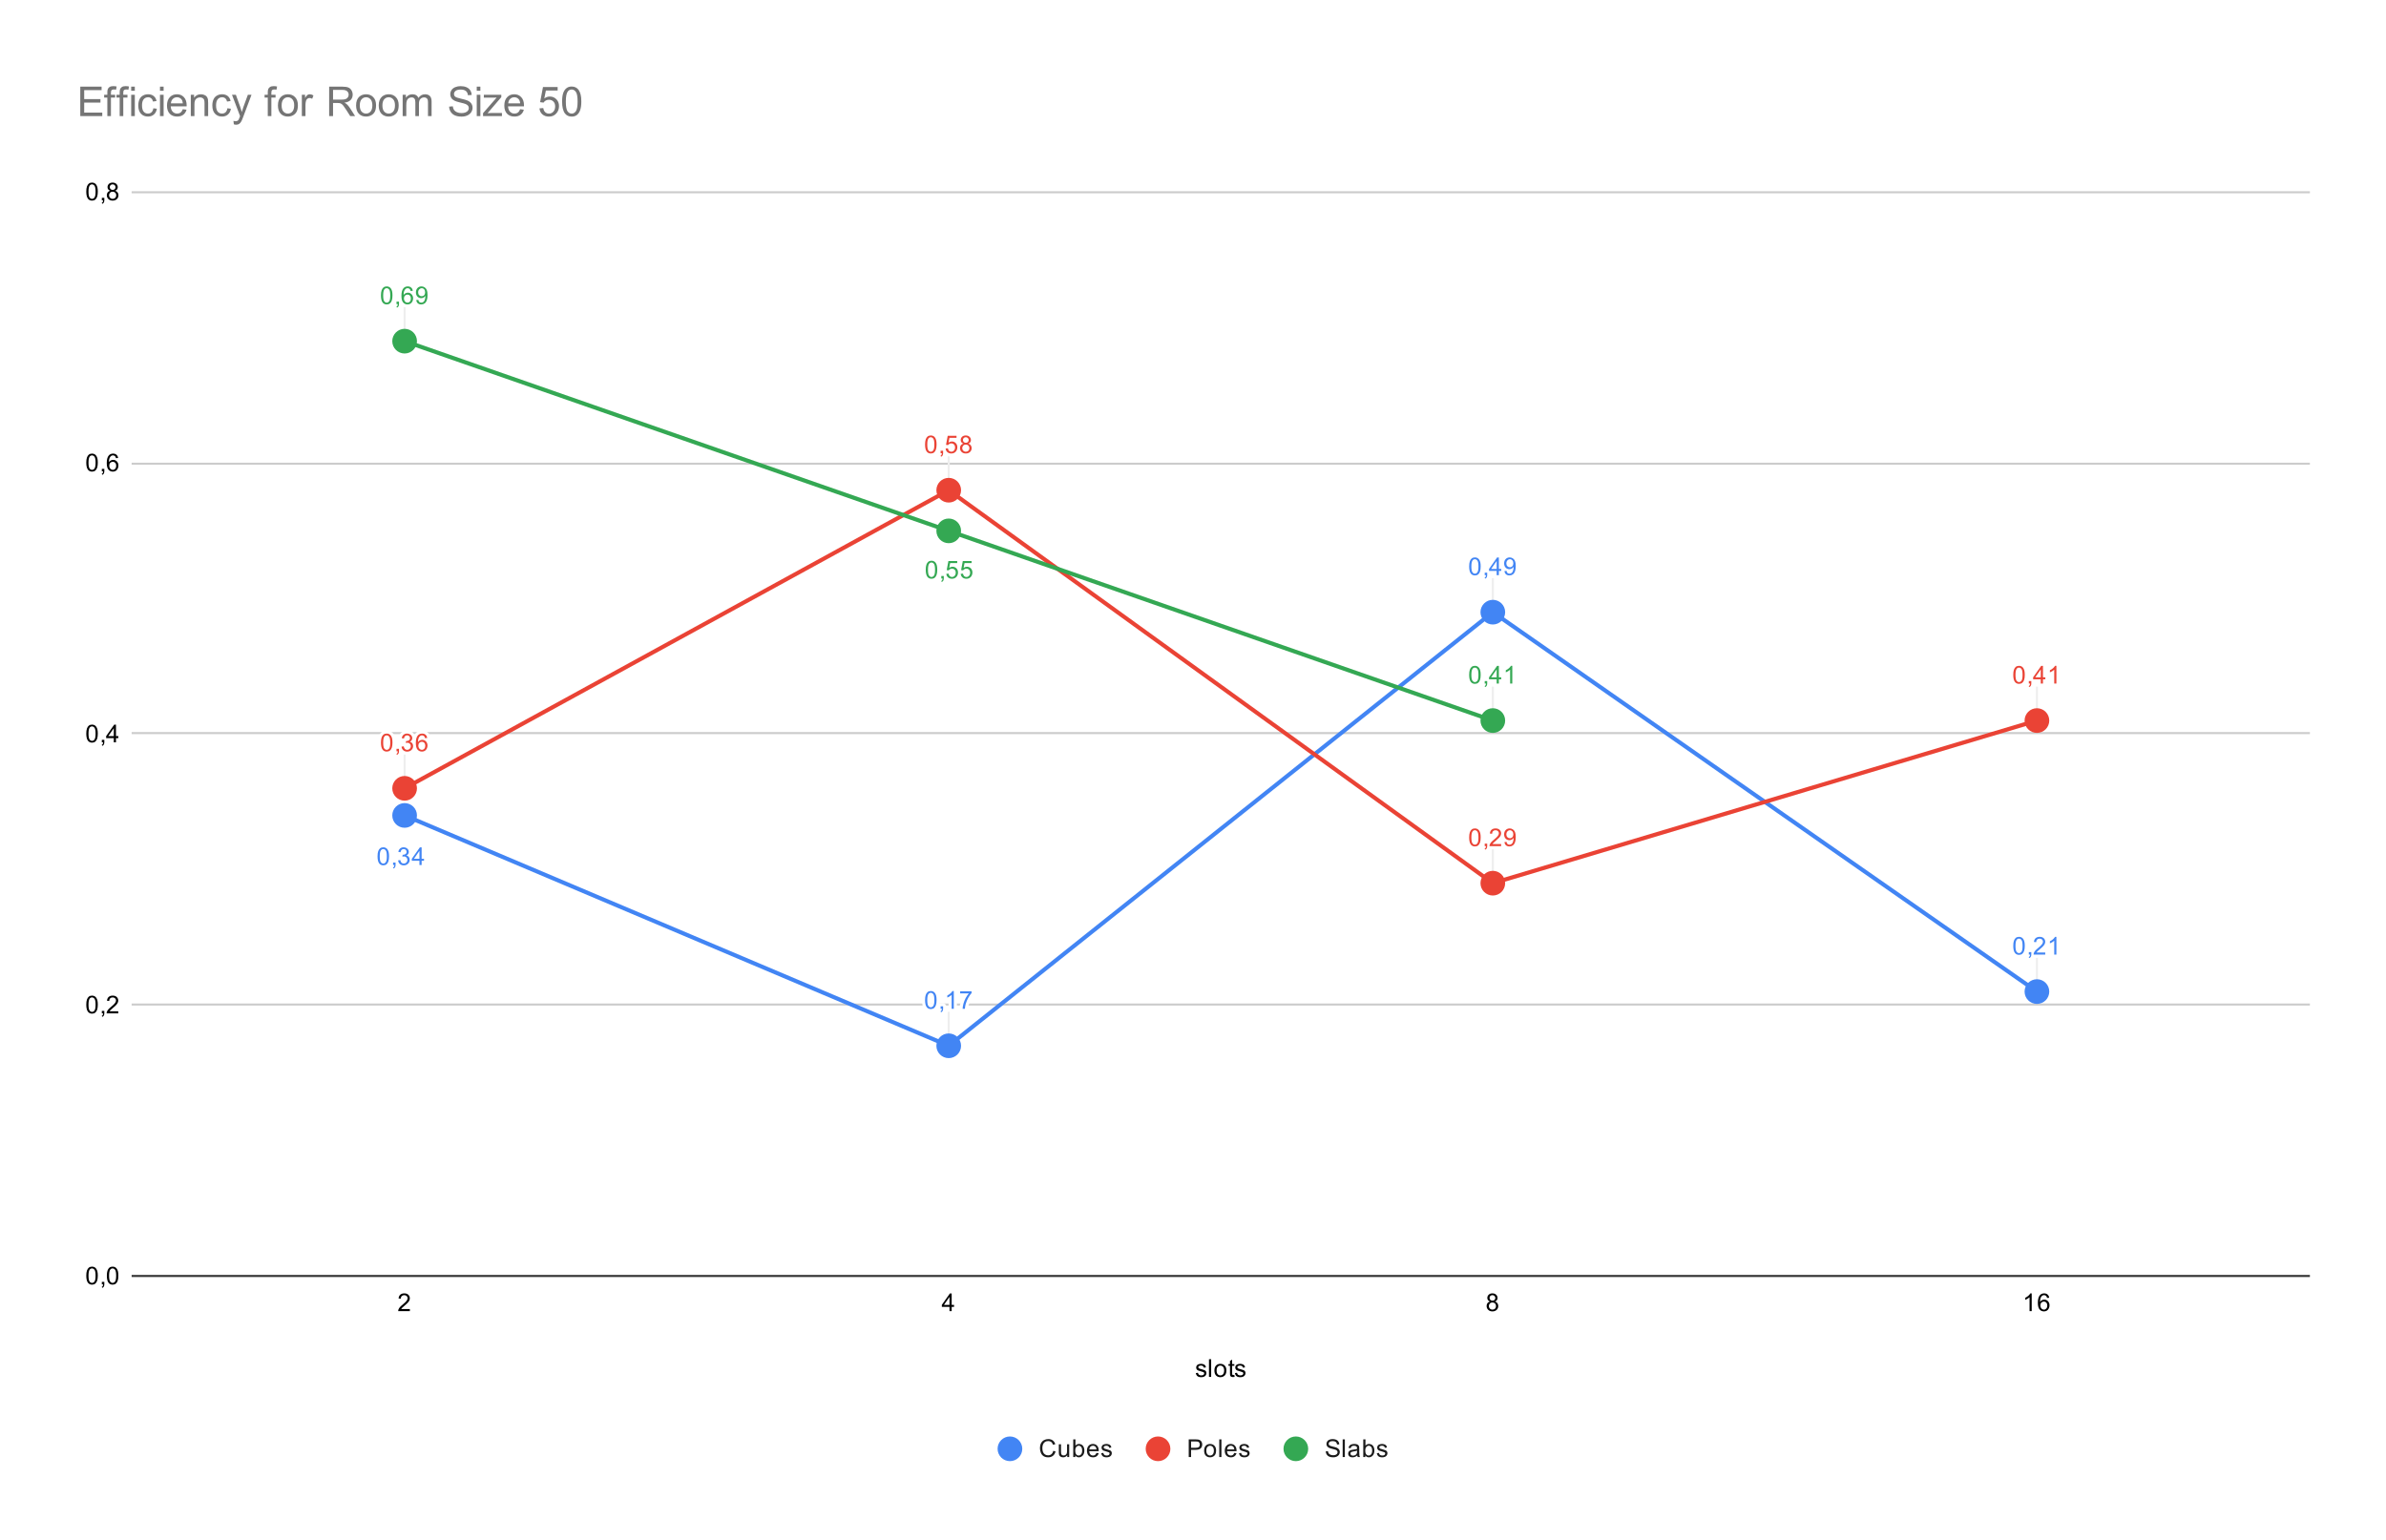 <svg version="1.1" viewBox="0.0 0.0 1160.0 749.0" fill="none" stroke="none" stroke-linecap="square" stroke-miterlimit="10" width="1160" height="749" xmlns:xlink="http://www.w3.org/1999/xlink" xmlns="http://www.w3.org/2000/svg"><path fill="#ffffff" d="M0 0L1160.0 0L1160.0 749.0L0 749.0L0 0Z" fill-rule="nonzero"/><path stroke="#333333" stroke-width="1.0" stroke-linecap="butt" d="M64.5 620.5L1122.5 620.5" fill-rule="nonzero"/><path stroke="#cccccc" stroke-width="1.0" stroke-linecap="butt" d="M64.5 488.5L1122.5 488.5" fill-rule="nonzero"/><path stroke="#cccccc" stroke-width="1.0" stroke-linecap="butt" d="M64.5 356.5L1122.5 356.5" fill-rule="nonzero"/><path stroke="#cccccc" stroke-width="1.0" stroke-linecap="butt" d="M64.5 225.5L1122.5 225.5" fill-rule="nonzero"/><path stroke="#cccccc" stroke-width="1.0" stroke-linecap="butt" d="M64.5 93.5L1122.5 93.5" fill-rule="nonzero"/><path stroke="#eeeeee" stroke-width="1.0" stroke-linecap="butt" d="M461.238 492.56L461.238 508.56" fill-rule="nonzero"/><path stroke="#eeeeee" stroke-width="1.0" stroke-linecap="butt" d="M725.763 281.694L725.763 297.694" fill-rule="nonzero"/><path stroke="#eeeeee" stroke-width="1.0" stroke-linecap="butt" d="M990.288 466.202L990.288 482.202" fill-rule="nonzero"/><path stroke="#eeeeee" stroke-width="1.0" stroke-linecap="butt" d="M196.713 367.358L196.713 383.358" fill-rule="nonzero"/><path stroke="#eeeeee" stroke-width="1.0" stroke-linecap="butt" d="M461.238 222.387L461.238 238.387" fill-rule="nonzero"/><path stroke="#eeeeee" stroke-width="1.0" stroke-linecap="butt" d="M725.763 413.485L725.763 429.485" fill-rule="nonzero"/><path stroke="#eeeeee" stroke-width="1.0" stroke-linecap="butt" d="M990.288 334.41L990.288 350.41" fill-rule="nonzero"/><path stroke="#eeeeee" stroke-width="1.0" stroke-linecap="butt" d="M196.713 149.902L196.713 165.902" fill-rule="nonzero"/><path stroke="#eeeeee" stroke-width="1.0" stroke-linecap="butt" d="M725.763 334.41L725.763 350.41" fill-rule="nonzero"/><clipPath id="id_0"><path d="M64.45 93.417L1122.55 93.417L1122.55 620.583L64.45 620.583L64.45 93.417Z" clip-rule="nonzero"/></clipPath><path stroke="#4285f4" stroke-width="2.0" stroke-linecap="butt" clip-path="url(#id_0)" d="M196.713 396.538L461.238 508.56L725.763 297.694L990.288 482.202" fill-rule="nonzero"/><path stroke="#ea4335" stroke-width="2.0" stroke-linecap="butt" clip-path="url(#id_0)" d="M196.713 383.358L461.238 238.387L725.763 429.485L990.288 350.41" fill-rule="nonzero"/><path stroke="#34a853" stroke-width="2.0" stroke-linecap="butt" clip-path="url(#id_0)" d="M196.713 165.902L461.238 258.156L725.763 350.41" fill-rule="nonzero"/><path fill="#4285f4" clip-path="url(#id_0)" d="M202.713 396.538C202.713 399.851 200.026 402.538 196.713 402.538C193.399 402.538 190.713 399.851 190.713 396.538C190.713 393.224 193.399 390.538 196.713 390.538C200.026 390.538 202.713 393.224 202.713 396.538Z" fill-rule="nonzero"/><path fill="#4285f4" clip-path="url(#id_0)" d="M467.238 508.56C467.238 511.874 464.551 514.56 461.238 514.56C457.924 514.56 455.238 511.874 455.238 508.56C455.238 505.247 457.924 502.56 461.238 502.56C464.551 502.56 467.238 505.247 467.238 508.56Z" fill-rule="nonzero"/><path fill="#4285f4" clip-path="url(#id_0)" d="M731.763 297.694C731.763 301.007 729.076 303.694 725.763 303.694C722.449 303.694 719.763 301.007 719.763 297.694C719.763 294.38 722.449 291.694 725.763 291.694C729.076 291.694 731.763 294.38 731.763 297.694Z" fill-rule="nonzero"/><path fill="#4285f4" clip-path="url(#id_0)" d="M996.288 482.202C996.288 485.516 993.601 488.202 990.288 488.202C986.974 488.202 984.288 485.516 984.288 482.202C984.288 478.888 986.974 476.202 990.288 476.202C993.601 476.202 996.288 478.888 996.288 482.202Z" fill-rule="nonzero"/><path fill="#ea4335" clip-path="url(#id_0)" d="M202.713 383.358C202.713 386.672 200.026 389.358 196.713 389.358C193.399 389.358 190.713 386.672 190.713 383.358C190.713 380.045 193.399 377.358 196.713 377.358C200.026 377.358 202.713 380.045 202.713 383.358Z" fill-rule="nonzero"/><path fill="#ea4335" clip-path="url(#id_0)" d="M467.238 238.387C467.238 241.701 464.551 244.387 461.238 244.387C457.924 244.387 455.238 241.701 455.238 238.387C455.238 235.074 457.924 232.387 461.238 232.387C464.551 232.387 467.238 235.074 467.238 238.387Z" fill-rule="nonzero"/><path fill="#ea4335" clip-path="url(#id_0)" d="M731.763 429.485C731.763 432.799 729.076 435.485 725.763 435.485C722.449 435.485 719.763 432.799 719.763 429.485C719.763 426.172 722.449 423.485 725.763 423.485C729.076 423.485 731.763 426.172 731.763 429.485Z" fill-rule="nonzero"/><path fill="#ea4335" clip-path="url(#id_0)" d="M996.288 350.41C996.288 353.724 993.601 356.41 990.288 356.41C986.974 356.41 984.288 353.724 984.288 350.41C984.288 347.097 986.974 344.41 990.288 344.41C993.601 344.41 996.288 347.097 996.288 350.41Z" fill-rule="nonzero"/><path fill="#34a853" clip-path="url(#id_0)" d="M202.713 165.902C202.713 169.216 200.026 171.902 196.713 171.902C193.399 171.902 190.713 169.216 190.713 165.902C190.713 162.588 193.399 159.902 196.713 159.902C200.026 159.902 202.713 162.588 202.713 165.902Z" fill-rule="nonzero"/><path fill="#34a853" clip-path="url(#id_0)" d="M467.238 258.156C467.238 261.47 464.551 264.156 461.238 264.156C457.924 264.156 455.238 261.47 455.238 258.156C455.238 254.843 457.924 252.156 461.238 252.156C464.551 252.156 467.238 254.843 467.238 258.156Z" fill-rule="nonzero"/><path fill="#34a853" clip-path="url(#id_0)" d="M731.763 350.41C731.763 353.724 729.076 356.41 725.763 356.41C722.449 356.41 719.763 353.724 719.763 350.41C719.763 347.097 722.449 344.41 725.763 344.41C729.076 344.41 731.763 347.097 731.763 350.41Z" fill-rule="nonzero"/><path stroke="#ffffff" stroke-width="3.0" stroke-linejoin="round" stroke-linecap="round" d="M183.547 416.429Q183.547 414.898 183.86 413.976Q184.172 413.039 184.782 412.539Q185.407 412.039 186.344 412.039Q187.032 412.039 187.547 412.32Q188.079 412.601 188.422 413.132Q188.766 413.648 188.954 414.398Q189.141 415.148 189.141 416.429Q189.141 417.945 188.829 418.867Q188.532 419.789 187.907 420.304Q187.297 420.804 186.344 420.804Q185.11 420.804 184.391 419.914Q183.547 418.851 183.547 416.429ZM184.626 416.429Q184.626 418.539 185.126 419.242Q185.626 419.945 186.344 419.945Q187.079 419.945 187.563 419.242Q188.063 418.539 188.063 416.429Q188.063 414.304 187.563 413.617Q187.079 412.914 186.329 412.914Q185.61 412.914 185.172 413.523Q184.626 414.304 184.626 416.429ZM191.11 420.664L191.11 419.46L192.313 419.46L192.313 420.664Q192.313 421.32 192.079 421.726Q191.844 422.148 191.344 422.367L191.047 421.914Q191.376 421.773 191.532 421.476Q191.688 421.195 191.719 420.664L191.11 420.664ZM193.547 418.398L194.61 418.257Q194.782 419.148 195.219 419.554Q195.657 419.945 196.282 419.945Q197.032 419.945 197.547 419.429Q198.063 418.914 198.063 418.148Q198.063 417.429 197.579 416.96Q197.11 416.476 196.376 416.476Q196.079 416.476 195.626 416.601L195.751 415.664Q195.86 415.679 195.922 415.679Q196.594 415.679 197.126 415.335Q197.672 414.976 197.672 414.242Q197.672 413.664 197.282 413.289Q196.891 412.898 196.266 412.898Q195.657 412.898 195.235 413.289Q194.829 413.679 194.719 414.445L193.657 414.257Q193.844 413.21 194.532 412.632Q195.219 412.039 196.235 412.039Q196.938 412.039 197.532 412.351Q198.126 412.648 198.438 413.164Q198.751 413.679 198.751 414.273Q198.751 414.82 198.454 415.289Q198.157 415.742 197.579 416.007Q198.329 416.179 198.751 416.742Q199.172 417.289 199.172 418.132Q199.172 419.257 198.344 420.039Q197.532 420.82 196.282 420.82Q195.157 420.82 194.407 420.148Q193.657 419.46 193.547 418.398ZM203.922 420.664L203.922 418.601L200.204 418.601L200.204 417.632L204.126 412.07L204.985 412.07L204.985 417.632L206.141 417.632L206.141 418.601L204.985 418.601L204.985 420.664L203.922 420.664ZM203.922 417.632L203.922 413.773L201.235 417.632L203.922 417.632Z" fill-rule="nonzero"/><path fill="#4285f4" d="M183.547 416.429Q183.547 414.898 183.86 413.976Q184.172 413.039 184.782 412.539Q185.407 412.039 186.344 412.039Q187.032 412.039 187.547 412.32Q188.079 412.601 188.422 413.132Q188.766 413.648 188.954 414.398Q189.141 415.148 189.141 416.429Q189.141 417.945 188.829 418.867Q188.532 419.789 187.907 420.304Q187.297 420.804 186.344 420.804Q185.11 420.804 184.391 419.914Q183.547 418.851 183.547 416.429ZM184.626 416.429Q184.626 418.539 185.126 419.242Q185.626 419.945 186.344 419.945Q187.079 419.945 187.563 419.242Q188.063 418.539 188.063 416.429Q188.063 414.304 187.563 413.617Q187.079 412.914 186.329 412.914Q185.61 412.914 185.172 413.523Q184.626 414.304 184.626 416.429ZM191.11 420.664L191.11 419.46L192.313 419.46L192.313 420.664Q192.313 421.32 192.079 421.726Q191.844 422.148 191.344 422.367L191.047 421.914Q191.376 421.773 191.532 421.476Q191.688 421.195 191.719 420.664L191.11 420.664ZM193.547 418.398L194.61 418.257Q194.782 419.148 195.219 419.554Q195.657 419.945 196.282 419.945Q197.032 419.945 197.547 419.429Q198.063 418.914 198.063 418.148Q198.063 417.429 197.579 416.96Q197.11 416.476 196.376 416.476Q196.079 416.476 195.626 416.601L195.751 415.664Q195.86 415.679 195.922 415.679Q196.594 415.679 197.126 415.335Q197.672 414.976 197.672 414.242Q197.672 413.664 197.282 413.289Q196.891 412.898 196.266 412.898Q195.657 412.898 195.235 413.289Q194.829 413.679 194.719 414.445L193.657 414.257Q193.844 413.21 194.532 412.632Q195.219 412.039 196.235 412.039Q196.938 412.039 197.532 412.351Q198.126 412.648 198.438 413.164Q198.751 413.679 198.751 414.273Q198.751 414.82 198.454 415.289Q198.157 415.742 197.579 416.007Q198.329 416.179 198.751 416.742Q199.172 417.289 199.172 418.132Q199.172 419.257 198.344 420.039Q197.532 420.82 196.282 420.82Q195.157 420.82 194.407 420.148Q193.657 419.46 193.547 418.398ZM203.922 420.664L203.922 418.601L200.204 418.601L200.204 417.632L204.126 412.07L204.985 412.07L204.985 417.632L206.141 417.632L206.141 418.601L204.985 418.601L204.985 420.664L203.922 420.664ZM203.922 417.632L203.922 413.773L201.235 417.632L203.922 417.632Z" fill-rule="nonzero"/><path stroke="#ffffff" stroke-width="3.0" stroke-linejoin="round" stroke-linecap="round" d="M449.738 486.326Q449.738 484.795 450.05 483.873Q450.363 482.935 450.972 482.435Q451.597 481.935 452.534 481.935Q453.222 481.935 453.738 482.217Q454.269 482.498 454.613 483.029Q454.956 483.545 455.144 484.295Q455.331 485.045 455.331 486.326Q455.331 487.842 455.019 488.764Q454.722 489.685 454.097 490.201Q453.488 490.701 452.534 490.701Q451.3 490.701 450.581 489.81Q449.738 488.748 449.738 486.326ZM450.816 486.326Q450.816 488.435 451.316 489.139Q451.816 489.842 452.534 489.842Q453.269 489.842 453.753 489.139Q454.253 488.435 454.253 486.326Q454.253 484.201 453.753 483.514Q453.269 482.81 452.519 482.81Q451.8 482.81 451.363 483.42Q450.816 484.201 450.816 486.326ZM457.3 490.56L457.3 489.357L458.503 489.357L458.503 490.56Q458.503 491.217 458.269 491.623Q458.034 492.045 457.534 492.264L457.238 491.81Q457.566 491.67 457.722 491.373Q457.878 491.092 457.909 490.56L457.3 490.56ZM463.706 490.56L462.659 490.56L462.659 483.842Q462.269 484.201 461.644 484.576Q461.034 484.935 460.55 485.107L460.55 484.092Q461.425 483.67 462.081 483.092Q462.753 482.498 463.034 481.935L463.706 481.935L463.706 490.56ZM466.8 483.092L466.8 482.076L472.363 482.076L472.363 482.904Q471.55 483.779 470.738 485.232Q469.941 486.67 469.503 488.201Q469.175 489.279 469.097 490.56L468.003 490.56Q468.019 489.545 468.394 488.107Q468.784 486.67 469.488 485.342Q470.206 484.014 471.019 483.092L466.8 483.092Z" fill-rule="nonzero"/><path fill="#4285f4" d="M449.738 486.326Q449.738 484.795 450.05 483.873Q450.363 482.935 450.972 482.435Q451.597 481.935 452.534 481.935Q453.222 481.935 453.738 482.217Q454.269 482.498 454.613 483.029Q454.956 483.545 455.144 484.295Q455.331 485.045 455.331 486.326Q455.331 487.842 455.019 488.764Q454.722 489.685 454.097 490.201Q453.488 490.701 452.534 490.701Q451.3 490.701 450.581 489.81Q449.738 488.748 449.738 486.326ZM450.816 486.326Q450.816 488.435 451.316 489.139Q451.816 489.842 452.534 489.842Q453.269 489.842 453.753 489.139Q454.253 488.435 454.253 486.326Q454.253 484.201 453.753 483.514Q453.269 482.81 452.519 482.81Q451.8 482.81 451.363 483.42Q450.816 484.201 450.816 486.326ZM457.3 490.56L457.3 489.357L458.503 489.357L458.503 490.56Q458.503 491.217 458.269 491.623Q458.034 492.045 457.534 492.264L457.238 491.81Q457.566 491.67 457.722 491.373Q457.878 491.092 457.909 490.56L457.3 490.56ZM463.706 490.56L462.659 490.56L462.659 483.842Q462.269 484.201 461.644 484.576Q461.034 484.935 460.55 485.107L460.55 484.092Q461.425 483.67 462.081 483.092Q462.753 482.498 463.034 481.935L463.706 481.935L463.706 490.56ZM466.8 483.092L466.8 482.076L472.363 482.076L472.363 482.904Q471.55 483.779 470.738 485.232Q469.941 486.67 469.503 488.201Q469.175 489.279 469.097 490.56L468.003 490.56Q468.019 489.545 468.394 488.107Q468.784 486.67 469.488 485.342Q470.206 484.014 471.019 483.092L466.8 483.092Z" fill-rule="nonzero"/><path stroke="#ffffff" stroke-width="3.0" stroke-linejoin="round" stroke-linecap="round" d="M714.263 275.459Q714.263 273.928 714.575 273.006Q714.888 272.069 715.497 271.569Q716.122 271.069 717.059 271.069Q717.747 271.069 718.263 271.35Q718.794 271.631 719.138 272.163Q719.481 272.678 719.669 273.428Q719.856 274.178 719.856 275.459Q719.856 276.975 719.544 277.897Q719.247 278.819 718.622 279.334Q718.013 279.834 717.059 279.834Q715.825 279.834 715.106 278.944Q714.263 277.881 714.263 275.459ZM715.341 275.459Q715.341 277.569 715.841 278.272Q716.341 278.975 717.059 278.975Q717.794 278.975 718.278 278.272Q718.778 277.569 718.778 275.459Q718.778 273.334 718.278 272.647Q717.794 271.944 717.044 271.944Q716.325 271.944 715.888 272.553Q715.341 273.334 715.341 275.459ZM721.825 279.694L721.825 278.491L723.028 278.491L723.028 279.694Q723.028 280.35 722.794 280.756Q722.559 281.178 722.059 281.397L721.763 280.944Q722.091 280.803 722.247 280.506Q722.403 280.225 722.434 279.694L721.825 279.694ZM727.638 279.694L727.638 277.631L723.919 277.631L723.919 276.663L727.841 271.1L728.7 271.1L728.7 276.663L729.856 276.663L729.856 277.631L728.7 277.631L728.7 279.694L727.638 279.694ZM727.638 276.663L727.638 272.803L724.95 276.663L727.638 276.663ZM731.419 277.709L732.434 277.616Q732.559 278.334 732.919 278.663Q733.294 278.975 733.856 278.975Q734.341 278.975 734.7 278.756Q735.075 278.522 735.309 278.163Q735.544 277.788 735.7 277.163Q735.856 276.522 735.856 275.866Q735.856 275.788 735.856 275.647Q735.544 276.147 734.997 276.475Q734.45 276.788 733.809 276.788Q732.731 276.788 731.997 276.022Q731.263 275.241 731.263 273.975Q731.263 272.663 732.028 271.866Q732.809 271.069 733.966 271.069Q734.794 271.069 735.481 271.522Q736.184 271.975 736.544 272.819Q736.903 273.647 736.903 275.225Q736.903 276.866 736.544 277.85Q736.2 278.819 735.481 279.334Q734.778 279.834 733.841 279.834Q732.825 279.834 732.184 279.288Q731.544 278.725 731.419 277.709ZM735.731 273.913Q735.731 273.006 735.247 272.475Q734.778 271.944 734.091 271.944Q733.388 271.944 732.856 272.522Q732.341 273.084 732.341 274.006Q732.341 274.819 732.841 275.334Q733.341 275.85 734.059 275.85Q734.794 275.85 735.263 275.334Q735.731 274.819 735.731 273.913Z" fill-rule="nonzero"/><path fill="#4285f4" d="M714.263 275.459Q714.263 273.928 714.575 273.006Q714.888 272.069 715.497 271.569Q716.122 271.069 717.059 271.069Q717.747 271.069 718.263 271.35Q718.794 271.631 719.138 272.163Q719.481 272.678 719.669 273.428Q719.856 274.178 719.856 275.459Q719.856 276.975 719.544 277.897Q719.247 278.819 718.622 279.334Q718.013 279.834 717.059 279.834Q715.825 279.834 715.106 278.944Q714.263 277.881 714.263 275.459ZM715.341 275.459Q715.341 277.569 715.841 278.272Q716.341 278.975 717.059 278.975Q717.794 278.975 718.278 278.272Q718.778 277.569 718.778 275.459Q718.778 273.334 718.278 272.647Q717.794 271.944 717.044 271.944Q716.325 271.944 715.888 272.553Q715.341 273.334 715.341 275.459ZM721.825 279.694L721.825 278.491L723.028 278.491L723.028 279.694Q723.028 280.35 722.794 280.756Q722.559 281.178 722.059 281.397L721.763 280.944Q722.091 280.803 722.247 280.506Q722.403 280.225 722.434 279.694L721.825 279.694ZM727.638 279.694L727.638 277.631L723.919 277.631L723.919 276.663L727.841 271.1L728.7 271.1L728.7 276.663L729.856 276.663L729.856 277.631L728.7 277.631L728.7 279.694L727.638 279.694ZM727.638 276.663L727.638 272.803L724.95 276.663L727.638 276.663ZM731.419 277.709L732.434 277.616Q732.559 278.334 732.919 278.663Q733.294 278.975 733.856 278.975Q734.341 278.975 734.7 278.756Q735.075 278.522 735.309 278.163Q735.544 277.788 735.7 277.163Q735.856 276.522 735.856 275.866Q735.856 275.788 735.856 275.647Q735.544 276.147 734.997 276.475Q734.45 276.788 733.809 276.788Q732.731 276.788 731.997 276.022Q731.263 275.241 731.263 273.975Q731.263 272.663 732.028 271.866Q732.809 271.069 733.966 271.069Q734.794 271.069 735.481 271.522Q736.184 271.975 736.544 272.819Q736.903 273.647 736.903 275.225Q736.903 276.866 736.544 277.85Q736.2 278.819 735.481 279.334Q734.778 279.834 733.841 279.834Q732.825 279.834 732.184 279.288Q731.544 278.725 731.419 277.709ZM735.731 273.913Q735.731 273.006 735.247 272.475Q734.778 271.944 734.091 271.944Q733.388 271.944 732.856 272.522Q732.341 273.084 732.341 274.006Q732.341 274.819 732.841 275.334Q733.341 275.85 734.059 275.85Q734.794 275.85 735.263 275.334Q735.731 274.819 735.731 273.913Z" fill-rule="nonzero"/><path stroke="#ffffff" stroke-width="3.0" stroke-linejoin="round" stroke-linecap="round" d="M978.788 459.968Q978.788 458.436 979.1 457.515Q979.413 456.577 980.022 456.077Q980.647 455.577 981.584 455.577Q982.272 455.577 982.788 455.858Q983.319 456.14 983.663 456.671Q984.006 457.186 984.194 457.936Q984.381 458.686 984.381 459.968Q984.381 461.483 984.069 462.405Q983.772 463.327 983.147 463.843Q982.538 464.343 981.584 464.343Q980.35 464.343 979.631 463.452Q978.788 462.39 978.788 459.968ZM979.866 459.968Q979.866 462.077 980.366 462.78Q980.866 463.483 981.584 463.483Q982.319 463.483 982.803 462.78Q983.303 462.077 983.303 459.968Q983.303 457.843 982.803 457.155Q982.319 456.452 981.569 456.452Q980.85 456.452 980.413 457.061Q979.866 457.843 979.866 459.968ZM986.35 464.202L986.35 462.999L987.553 462.999L987.553 464.202Q987.553 464.858 987.319 465.265Q987.084 465.686 986.584 465.905L986.288 465.452Q986.616 465.311 986.772 465.015Q986.928 464.733 986.959 464.202L986.35 464.202ZM994.334 463.186L994.334 464.202L988.647 464.202Q988.647 463.827 988.772 463.468Q988.991 462.89 989.459 462.327Q989.944 461.765 990.85 461.03Q992.256 459.874 992.741 459.202Q993.241 458.53 993.241 457.936Q993.241 457.311 992.788 456.89Q992.334 456.452 991.616 456.452Q990.85 456.452 990.397 456.905Q989.944 457.358 989.928 458.171L988.85 458.061Q988.959 456.843 989.678 456.218Q990.413 455.577 991.647 455.577Q992.881 455.577 993.6 456.265Q994.319 456.952 994.319 457.968Q994.319 458.483 994.1 458.983Q993.897 459.468 993.397 460.03Q992.913 460.577 991.788 461.53Q990.834 462.327 990.553 462.624Q990.288 462.905 990.116 463.186L994.334 463.186ZM999.756 464.202L998.709 464.202L998.709 457.483Q998.319 457.843 997.694 458.218Q997.084 458.577 996.6 458.749L996.6 457.733Q997.475 457.311 998.131 456.733Q998.803 456.14 999.084 455.577L999.756 455.577L999.756 464.202Z" fill-rule="nonzero"/><path fill="#4285f4" d="M978.788 459.968Q978.788 458.436 979.1 457.515Q979.413 456.577 980.022 456.077Q980.647 455.577 981.584 455.577Q982.272 455.577 982.788 455.858Q983.319 456.14 983.663 456.671Q984.006 457.186 984.194 457.936Q984.381 458.686 984.381 459.968Q984.381 461.483 984.069 462.405Q983.772 463.327 983.147 463.843Q982.538 464.343 981.584 464.343Q980.35 464.343 979.631 463.452Q978.788 462.39 978.788 459.968ZM979.866 459.968Q979.866 462.077 980.366 462.78Q980.866 463.483 981.584 463.483Q982.319 463.483 982.803 462.78Q983.303 462.077 983.303 459.968Q983.303 457.843 982.803 457.155Q982.319 456.452 981.569 456.452Q980.85 456.452 980.413 457.061Q979.866 457.843 979.866 459.968ZM986.35 464.202L986.35 462.999L987.553 462.999L987.553 464.202Q987.553 464.858 987.319 465.265Q987.084 465.686 986.584 465.905L986.288 465.452Q986.616 465.311 986.772 465.015Q986.928 464.733 986.959 464.202L986.35 464.202ZM994.334 463.186L994.334 464.202L988.647 464.202Q988.647 463.827 988.772 463.468Q988.991 462.89 989.459 462.327Q989.944 461.765 990.85 461.03Q992.256 459.874 992.741 459.202Q993.241 458.53 993.241 457.936Q993.241 457.311 992.788 456.89Q992.334 456.452 991.616 456.452Q990.85 456.452 990.397 456.905Q989.944 457.358 989.928 458.171L988.85 458.061Q988.959 456.843 989.678 456.218Q990.413 455.577 991.647 455.577Q992.881 455.577 993.6 456.265Q994.319 456.952 994.319 457.968Q994.319 458.483 994.1 458.983Q993.897 459.468 993.397 460.03Q992.913 460.577 991.788 461.53Q990.834 462.327 990.553 462.624Q990.288 462.905 990.116 463.186L994.334 463.186ZM999.756 464.202L998.709 464.202L998.709 457.483Q998.319 457.843 997.694 458.218Q997.084 458.577 996.6 458.749L996.6 457.733Q997.475 457.311 998.131 456.733Q998.803 456.14 999.084 455.577L999.756 455.577L999.756 464.202Z" fill-rule="nonzero"/><path stroke="#ffffff" stroke-width="3.0" stroke-linejoin="round" stroke-linecap="round" d="M185.213 361.124Q185.213 359.593 185.525 358.671Q185.838 357.733 186.447 357.233Q187.072 356.733 188.009 356.733Q188.697 356.733 189.213 357.015Q189.744 357.296 190.088 357.827Q190.431 358.343 190.619 359.093Q190.806 359.843 190.806 361.124Q190.806 362.64 190.494 363.561Q190.197 364.483 189.572 364.999Q188.963 365.499 188.009 365.499Q186.775 365.499 186.056 364.608Q185.213 363.546 185.213 361.124ZM186.291 361.124Q186.291 363.233 186.791 363.936Q187.291 364.64 188.009 364.64Q188.744 364.64 189.228 363.936Q189.728 363.233 189.728 361.124Q189.728 358.999 189.228 358.311Q188.744 357.608 187.994 357.608Q187.275 357.608 186.838 358.218Q186.291 358.999 186.291 361.124ZM192.775 365.358L192.775 364.155L193.978 364.155L193.978 365.358Q193.978 366.015 193.744 366.421Q193.509 366.843 193.009 367.061L192.713 366.608Q193.041 366.468 193.197 366.171Q193.353 365.89 193.384 365.358L192.775 365.358ZM195.213 363.093L196.275 362.952Q196.447 363.843 196.884 364.249Q197.322 364.64 197.947 364.64Q198.697 364.64 199.213 364.124Q199.728 363.608 199.728 362.843Q199.728 362.124 199.244 361.655Q198.775 361.171 198.041 361.171Q197.744 361.171 197.291 361.296L197.416 360.358Q197.525 360.374 197.588 360.374Q198.259 360.374 198.791 360.03Q199.338 359.671 199.338 358.936Q199.338 358.358 198.947 357.983Q198.556 357.593 197.931 357.593Q197.322 357.593 196.9 357.983Q196.494 358.374 196.384 359.14L195.322 358.952Q195.509 357.905 196.197 357.327Q196.884 356.733 197.9 356.733Q198.603 356.733 199.197 357.046Q199.791 357.343 200.103 357.858Q200.416 358.374 200.416 358.968Q200.416 359.515 200.119 359.983Q199.822 360.436 199.244 360.702Q199.994 360.874 200.416 361.436Q200.838 361.983 200.838 362.827Q200.838 363.952 200.009 364.733Q199.197 365.515 197.947 365.515Q196.822 365.515 196.072 364.843Q195.322 364.155 195.213 363.093ZM207.681 358.874L206.634 358.952Q206.494 358.327 206.244 358.046Q205.806 357.593 205.181 357.593Q204.681 357.593 204.291 357.874Q203.806 358.249 203.509 358.952Q203.228 359.64 203.213 360.921Q203.588 360.343 204.134 360.061Q204.697 359.78 205.306 359.78Q206.353 359.78 207.088 360.561Q207.838 361.343 207.838 362.561Q207.838 363.374 207.478 364.077Q207.134 364.765 206.525 365.14Q205.916 365.499 205.15 365.499Q203.822 365.499 202.994 364.53Q202.166 363.561 202.166 361.343Q202.166 358.843 203.088 357.718Q203.884 356.733 205.244 356.733Q206.259 356.733 206.9 357.311Q207.556 357.874 207.681 358.874ZM203.384 362.577Q203.384 363.124 203.603 363.624Q203.838 364.108 204.244 364.374Q204.666 364.64 205.134 364.64Q205.791 364.64 206.275 364.108Q206.759 363.561 206.759 362.64Q206.759 361.749 206.275 361.233Q205.806 360.718 205.088 360.718Q204.369 360.718 203.869 361.233Q203.384 361.749 203.384 362.577Z" fill-rule="nonzero"/><path fill="#ea4335" d="M185.213 361.124Q185.213 359.593 185.525 358.671Q185.838 357.733 186.447 357.233Q187.072 356.733 188.009 356.733Q188.697 356.733 189.213 357.015Q189.744 357.296 190.088 357.827Q190.431 358.343 190.619 359.093Q190.806 359.843 190.806 361.124Q190.806 362.64 190.494 363.561Q190.197 364.483 189.572 364.999Q188.963 365.499 188.009 365.499Q186.775 365.499 186.056 364.608Q185.213 363.546 185.213 361.124ZM186.291 361.124Q186.291 363.233 186.791 363.936Q187.291 364.64 188.009 364.64Q188.744 364.64 189.228 363.936Q189.728 363.233 189.728 361.124Q189.728 358.999 189.228 358.311Q188.744 357.608 187.994 357.608Q187.275 357.608 186.838 358.218Q186.291 358.999 186.291 361.124ZM192.775 365.358L192.775 364.155L193.978 364.155L193.978 365.358Q193.978 366.015 193.744 366.421Q193.509 366.843 193.009 367.061L192.713 366.608Q193.041 366.468 193.197 366.171Q193.353 365.89 193.384 365.358L192.775 365.358ZM195.213 363.093L196.275 362.952Q196.447 363.843 196.884 364.249Q197.322 364.64 197.947 364.64Q198.697 364.64 199.213 364.124Q199.728 363.608 199.728 362.843Q199.728 362.124 199.244 361.655Q198.775 361.171 198.041 361.171Q197.744 361.171 197.291 361.296L197.416 360.358Q197.525 360.374 197.588 360.374Q198.259 360.374 198.791 360.03Q199.338 359.671 199.338 358.936Q199.338 358.358 198.947 357.983Q198.556 357.593 197.931 357.593Q197.322 357.593 196.9 357.983Q196.494 358.374 196.384 359.14L195.322 358.952Q195.509 357.905 196.197 357.327Q196.884 356.733 197.9 356.733Q198.603 356.733 199.197 357.046Q199.791 357.343 200.103 357.858Q200.416 358.374 200.416 358.968Q200.416 359.515 200.119 359.983Q199.822 360.436 199.244 360.702Q199.994 360.874 200.416 361.436Q200.838 361.983 200.838 362.827Q200.838 363.952 200.009 364.733Q199.197 365.515 197.947 365.515Q196.822 365.515 196.072 364.843Q195.322 364.155 195.213 363.093ZM207.681 358.874L206.634 358.952Q206.494 358.327 206.244 358.046Q205.806 357.593 205.181 357.593Q204.681 357.593 204.291 357.874Q203.806 358.249 203.509 358.952Q203.228 359.64 203.213 360.921Q203.588 360.343 204.134 360.061Q204.697 359.78 205.306 359.78Q206.353 359.78 207.088 360.561Q207.838 361.343 207.838 362.561Q207.838 363.374 207.478 364.077Q207.134 364.765 206.525 365.14Q205.916 365.499 205.15 365.499Q203.822 365.499 202.994 364.53Q202.166 363.561 202.166 361.343Q202.166 358.843 203.088 357.718Q203.884 356.733 205.244 356.733Q206.259 356.733 206.9 357.311Q207.556 357.874 207.681 358.874ZM203.384 362.577Q203.384 363.124 203.603 363.624Q203.838 364.108 204.244 364.374Q204.666 364.64 205.134 364.64Q205.791 364.64 206.275 364.108Q206.759 363.561 206.759 362.64Q206.759 361.749 206.275 361.233Q205.806 360.718 205.088 360.718Q204.369 360.718 203.869 361.233Q203.384 361.749 203.384 362.577Z" fill-rule="nonzero"/><path stroke="#ffffff" stroke-width="3.0" stroke-linejoin="round" stroke-linecap="round" d="M449.738 216.153Q449.738 214.622 450.05 213.7Q450.363 212.762 450.972 212.262Q451.597 211.762 452.534 211.762Q453.222 211.762 453.738 212.044Q454.269 212.325 454.613 212.856Q454.956 213.372 455.144 214.122Q455.331 214.872 455.331 216.153Q455.331 217.669 455.019 218.591Q454.722 219.512 454.097 220.028Q453.488 220.528 452.534 220.528Q451.3 220.528 450.581 219.637Q449.738 218.575 449.738 216.153ZM450.816 216.153Q450.816 218.262 451.316 218.966Q451.816 219.669 452.534 219.669Q453.269 219.669 453.753 218.966Q454.253 218.262 454.253 216.153Q454.253 214.028 453.753 213.341Q453.269 212.637 452.519 212.637Q451.8 212.637 451.363 213.247Q450.816 214.028 450.816 216.153ZM457.3 220.387L457.3 219.184L458.503 219.184L458.503 220.387Q458.503 221.044 458.269 221.45Q458.034 221.872 457.534 222.091L457.238 221.637Q457.566 221.497 457.722 221.2Q457.878 220.919 457.909 220.387L457.3 220.387ZM459.738 218.137L460.847 218.044Q460.972 218.856 461.409 219.262Q461.863 219.669 462.503 219.669Q463.253 219.669 463.784 219.091Q464.316 218.512 464.316 217.575Q464.316 216.669 463.8 216.153Q463.3 215.622 462.472 215.622Q461.972 215.622 461.55 215.856Q461.144 216.091 460.909 216.45L459.925 216.325L460.753 211.919L465.034 211.919L465.034 212.919L461.597 212.919L461.144 215.231Q461.909 214.684 462.753 214.684Q463.878 214.684 464.644 215.466Q465.425 216.247 465.425 217.481Q465.425 218.637 464.753 219.497Q463.925 220.528 462.503 220.528Q461.331 220.528 460.581 219.872Q459.847 219.216 459.738 218.137ZM468.363 215.731Q467.706 215.481 467.378 215.044Q467.066 214.591 467.066 213.981Q467.066 213.044 467.738 212.403Q468.425 211.762 469.534 211.762Q470.659 211.762 471.347 212.419Q472.034 213.075 472.034 214.012Q472.034 214.606 471.722 215.044Q471.409 215.481 470.769 215.731Q471.566 215.981 471.972 216.559Q472.378 217.137 472.378 217.934Q472.378 219.028 471.597 219.778Q470.831 220.528 469.55 220.528Q468.284 220.528 467.503 219.778Q466.722 219.028 466.722 217.903Q466.722 217.059 467.144 216.497Q467.581 215.934 468.363 215.731ZM468.144 213.934Q468.144 214.544 468.534 214.934Q468.941 215.325 469.566 215.325Q470.175 215.325 470.566 214.95Q470.956 214.559 470.956 213.997Q470.956 213.419 470.55 213.028Q470.144 212.622 469.55 212.622Q468.941 212.622 468.534 213.012Q468.144 213.403 468.144 213.934ZM467.816 217.903Q467.816 218.356 468.019 218.778Q468.238 219.2 468.659 219.434Q469.081 219.669 469.566 219.669Q470.316 219.669 470.8 219.184Q471.3 218.7 471.3 217.95Q471.3 217.184 470.8 216.684Q470.3 216.184 469.534 216.184Q468.784 216.184 468.3 216.684Q467.816 217.169 467.816 217.903Z" fill-rule="nonzero"/><path fill="#ea4335" d="M449.738 216.153Q449.738 214.622 450.05 213.7Q450.363 212.762 450.972 212.262Q451.597 211.762 452.534 211.762Q453.222 211.762 453.738 212.044Q454.269 212.325 454.613 212.856Q454.956 213.372 455.144 214.122Q455.331 214.872 455.331 216.153Q455.331 217.669 455.019 218.591Q454.722 219.512 454.097 220.028Q453.488 220.528 452.534 220.528Q451.3 220.528 450.581 219.637Q449.738 218.575 449.738 216.153ZM450.816 216.153Q450.816 218.262 451.316 218.966Q451.816 219.669 452.534 219.669Q453.269 219.669 453.753 218.966Q454.253 218.262 454.253 216.153Q454.253 214.028 453.753 213.341Q453.269 212.637 452.519 212.637Q451.8 212.637 451.363 213.247Q450.816 214.028 450.816 216.153ZM457.3 220.387L457.3 219.184L458.503 219.184L458.503 220.387Q458.503 221.044 458.269 221.45Q458.034 221.872 457.534 222.091L457.238 221.637Q457.566 221.497 457.722 221.2Q457.878 220.919 457.909 220.387L457.3 220.387ZM459.738 218.137L460.847 218.044Q460.972 218.856 461.409 219.262Q461.863 219.669 462.503 219.669Q463.253 219.669 463.784 219.091Q464.316 218.512 464.316 217.575Q464.316 216.669 463.8 216.153Q463.3 215.622 462.472 215.622Q461.972 215.622 461.55 215.856Q461.144 216.091 460.909 216.45L459.925 216.325L460.753 211.919L465.034 211.919L465.034 212.919L461.597 212.919L461.144 215.231Q461.909 214.684 462.753 214.684Q463.878 214.684 464.644 215.466Q465.425 216.247 465.425 217.481Q465.425 218.637 464.753 219.497Q463.925 220.528 462.503 220.528Q461.331 220.528 460.581 219.872Q459.847 219.216 459.738 218.137ZM468.363 215.731Q467.706 215.481 467.378 215.044Q467.066 214.591 467.066 213.981Q467.066 213.044 467.738 212.403Q468.425 211.762 469.534 211.762Q470.659 211.762 471.347 212.419Q472.034 213.075 472.034 214.012Q472.034 214.606 471.722 215.044Q471.409 215.481 470.769 215.731Q471.566 215.981 471.972 216.559Q472.378 217.137 472.378 217.934Q472.378 219.028 471.597 219.778Q470.831 220.528 469.55 220.528Q468.284 220.528 467.503 219.778Q466.722 219.028 466.722 217.903Q466.722 217.059 467.144 216.497Q467.581 215.934 468.363 215.731ZM468.144 213.934Q468.144 214.544 468.534 214.934Q468.941 215.325 469.566 215.325Q470.175 215.325 470.566 214.95Q470.956 214.559 470.956 213.997Q470.956 213.419 470.55 213.028Q470.144 212.622 469.55 212.622Q468.941 212.622 468.534 213.012Q468.144 213.403 468.144 213.934ZM467.816 217.903Q467.816 218.356 468.019 218.778Q468.238 219.2 468.659 219.434Q469.081 219.669 469.566 219.669Q470.316 219.669 470.8 219.184Q471.3 218.7 471.3 217.95Q471.3 217.184 470.8 216.684Q470.3 216.184 469.534 216.184Q468.784 216.184 468.3 216.684Q467.816 217.169 467.816 217.903Z" fill-rule="nonzero"/><path stroke="#ffffff" stroke-width="3.0" stroke-linejoin="round" stroke-linecap="round" d="M714.263 407.251Q714.263 405.72 714.575 404.798Q714.888 403.86 715.497 403.36Q716.122 402.86 717.059 402.86Q717.747 402.86 718.263 403.142Q718.794 403.423 719.138 403.954Q719.481 404.47 719.669 405.22Q719.856 405.97 719.856 407.251Q719.856 408.767 719.544 409.689Q719.247 410.61 718.622 411.126Q718.013 411.626 717.059 411.626Q715.825 411.626 715.106 410.735Q714.263 409.673 714.263 407.251ZM715.341 407.251Q715.341 409.36 715.841 410.064Q716.341 410.767 717.059 410.767Q717.794 410.767 718.278 410.064Q718.778 409.36 718.778 407.251Q718.778 405.126 718.278 404.439Q717.794 403.735 717.044 403.735Q716.325 403.735 715.888 404.345Q715.341 405.126 715.341 407.251ZM721.825 411.485L721.825 410.282L723.028 410.282L723.028 411.485Q723.028 412.142 722.794 412.548Q722.559 412.97 722.059 413.189L721.763 412.735Q722.091 412.595 722.247 412.298Q722.403 412.017 722.434 411.485L721.825 411.485ZM729.809 410.47L729.809 411.485L724.122 411.485Q724.122 411.11 724.247 410.751Q724.466 410.173 724.934 409.61Q725.419 409.048 726.325 408.314Q727.731 407.157 728.216 406.485Q728.716 405.814 728.716 405.22Q728.716 404.595 728.263 404.173Q727.809 403.735 727.091 403.735Q726.325 403.735 725.872 404.189Q725.419 404.642 725.403 405.454L724.325 405.345Q724.434 404.126 725.153 403.501Q725.888 402.86 727.122 402.86Q728.356 402.86 729.075 403.548Q729.794 404.235 729.794 405.251Q729.794 405.767 729.575 406.267Q729.372 406.751 728.872 407.314Q728.388 407.86 727.263 408.814Q726.309 409.61 726.028 409.907Q725.763 410.189 725.591 410.47L729.809 410.47ZM731.419 409.501L732.434 409.407Q732.559 410.126 732.919 410.454Q733.294 410.767 733.856 410.767Q734.341 410.767 734.7 410.548Q735.075 410.314 735.309 409.954Q735.544 409.579 735.7 408.954Q735.856 408.314 735.856 407.657Q735.856 407.579 735.856 407.439Q735.544 407.939 734.997 408.267Q734.45 408.579 733.809 408.579Q732.731 408.579 731.997 407.814Q731.263 407.032 731.263 405.767Q731.263 404.454 732.028 403.657Q732.809 402.86 733.966 402.86Q734.794 402.86 735.481 403.314Q736.184 403.767 736.544 404.61Q736.903 405.439 736.903 407.017Q736.903 408.657 736.544 409.642Q736.2 410.61 735.481 411.126Q734.778 411.626 733.841 411.626Q732.825 411.626 732.184 411.079Q731.544 410.517 731.419 409.501ZM735.731 405.704Q735.731 404.798 735.247 404.267Q734.778 403.735 734.091 403.735Q733.388 403.735 732.856 404.314Q732.341 404.876 732.341 405.798Q732.341 406.61 732.841 407.126Q733.341 407.642 734.059 407.642Q734.794 407.642 735.263 407.126Q735.731 406.61 735.731 405.704Z" fill-rule="nonzero"/><path fill="#ea4335" d="M714.263 407.251Q714.263 405.72 714.575 404.798Q714.888 403.86 715.497 403.36Q716.122 402.86 717.059 402.86Q717.747 402.86 718.263 403.142Q718.794 403.423 719.138 403.954Q719.481 404.47 719.669 405.22Q719.856 405.97 719.856 407.251Q719.856 408.767 719.544 409.689Q719.247 410.61 718.622 411.126Q718.013 411.626 717.059 411.626Q715.825 411.626 715.106 410.735Q714.263 409.673 714.263 407.251ZM715.341 407.251Q715.341 409.36 715.841 410.064Q716.341 410.767 717.059 410.767Q717.794 410.767 718.278 410.064Q718.778 409.36 718.778 407.251Q718.778 405.126 718.278 404.439Q717.794 403.735 717.044 403.735Q716.325 403.735 715.888 404.345Q715.341 405.126 715.341 407.251ZM721.825 411.485L721.825 410.282L723.028 410.282L723.028 411.485Q723.028 412.142 722.794 412.548Q722.559 412.97 722.059 413.189L721.763 412.735Q722.091 412.595 722.247 412.298Q722.403 412.017 722.434 411.485L721.825 411.485ZM729.809 410.47L729.809 411.485L724.122 411.485Q724.122 411.11 724.247 410.751Q724.466 410.173 724.934 409.61Q725.419 409.048 726.325 408.314Q727.731 407.157 728.216 406.485Q728.716 405.814 728.716 405.22Q728.716 404.595 728.263 404.173Q727.809 403.735 727.091 403.735Q726.325 403.735 725.872 404.189Q725.419 404.642 725.403 405.454L724.325 405.345Q724.434 404.126 725.153 403.501Q725.888 402.86 727.122 402.86Q728.356 402.86 729.075 403.548Q729.794 404.235 729.794 405.251Q729.794 405.767 729.575 406.267Q729.372 406.751 728.872 407.314Q728.388 407.86 727.263 408.814Q726.309 409.61 726.028 409.907Q725.763 410.189 725.591 410.47L729.809 410.47ZM731.419 409.501L732.434 409.407Q732.559 410.126 732.919 410.454Q733.294 410.767 733.856 410.767Q734.341 410.767 734.7 410.548Q735.075 410.314 735.309 409.954Q735.544 409.579 735.7 408.954Q735.856 408.314 735.856 407.657Q735.856 407.579 735.856 407.439Q735.544 407.939 734.997 408.267Q734.45 408.579 733.809 408.579Q732.731 408.579 731.997 407.814Q731.263 407.032 731.263 405.767Q731.263 404.454 732.028 403.657Q732.809 402.86 733.966 402.86Q734.794 402.86 735.481 403.314Q736.184 403.767 736.544 404.61Q736.903 405.439 736.903 407.017Q736.903 408.657 736.544 409.642Q736.2 410.61 735.481 411.126Q734.778 411.626 733.841 411.626Q732.825 411.626 732.184 411.079Q731.544 410.517 731.419 409.501ZM735.731 405.704Q735.731 404.798 735.247 404.267Q734.778 403.735 734.091 403.735Q733.388 403.735 732.856 404.314Q732.341 404.876 732.341 405.798Q732.341 406.61 732.841 407.126Q733.341 407.642 734.059 407.642Q734.794 407.642 735.263 407.126Q735.731 406.61 735.731 405.704Z" fill-rule="nonzero"/><path stroke="#ffffff" stroke-width="3.0" stroke-linejoin="round" stroke-linecap="round" d="M978.788 328.176Q978.788 326.645 979.1 325.723Q979.413 324.785 980.022 324.285Q980.647 323.785 981.584 323.785Q982.272 323.785 982.788 324.067Q983.319 324.348 983.663 324.879Q984.006 325.395 984.194 326.145Q984.381 326.895 984.381 328.176Q984.381 329.692 984.069 330.614Q983.772 331.535 983.147 332.051Q982.538 332.551 981.584 332.551Q980.35 332.551 979.631 331.66Q978.788 330.598 978.788 328.176ZM979.866 328.176Q979.866 330.285 980.366 330.989Q980.866 331.692 981.584 331.692Q982.319 331.692 982.803 330.989Q983.303 330.285 983.303 328.176Q983.303 326.051 982.803 325.364Q982.319 324.66 981.569 324.66Q980.85 324.66 980.413 325.27Q979.866 326.051 979.866 328.176ZM986.35 332.41L986.35 331.207L987.553 331.207L987.553 332.41Q987.553 333.067 987.319 333.473Q987.084 333.895 986.584 334.114L986.288 333.66Q986.616 333.52 986.772 333.223Q986.928 332.942 986.959 332.41L986.35 332.41ZM992.163 332.41L992.163 330.348L988.444 330.348L988.444 329.379L992.366 323.817L993.225 323.817L993.225 329.379L994.381 329.379L994.381 330.348L993.225 330.348L993.225 332.41L992.163 332.41ZM992.163 329.379L992.163 325.52L989.475 329.379L992.163 329.379ZM999.756 332.41L998.709 332.41L998.709 325.692Q998.319 326.051 997.694 326.426Q997.084 326.785 996.6 326.957L996.6 325.942Q997.475 325.52 998.131 324.942Q998.803 324.348 999.084 323.785L999.756 323.785L999.756 332.41Z" fill-rule="nonzero"/><path fill="#ea4335" d="M978.788 328.176Q978.788 326.645 979.1 325.723Q979.413 324.785 980.022 324.285Q980.647 323.785 981.584 323.785Q982.272 323.785 982.788 324.067Q983.319 324.348 983.663 324.879Q984.006 325.395 984.194 326.145Q984.381 326.895 984.381 328.176Q984.381 329.692 984.069 330.614Q983.772 331.535 983.147 332.051Q982.538 332.551 981.584 332.551Q980.35 332.551 979.631 331.66Q978.788 330.598 978.788 328.176ZM979.866 328.176Q979.866 330.285 980.366 330.989Q980.866 331.692 981.584 331.692Q982.319 331.692 982.803 330.989Q983.303 330.285 983.303 328.176Q983.303 326.051 982.803 325.364Q982.319 324.66 981.569 324.66Q980.85 324.66 980.413 325.27Q979.866 326.051 979.866 328.176ZM986.35 332.41L986.35 331.207L987.553 331.207L987.553 332.41Q987.553 333.067 987.319 333.473Q987.084 333.895 986.584 334.114L986.288 333.66Q986.616 333.52 986.772 333.223Q986.928 332.942 986.959 332.41L986.35 332.41ZM992.163 332.41L992.163 330.348L988.444 330.348L988.444 329.379L992.366 323.817L993.225 323.817L993.225 329.379L994.381 329.379L994.381 330.348L993.225 330.348L993.225 332.41L992.163 332.41ZM992.163 329.379L992.163 325.52L989.475 329.379L992.163 329.379ZM999.756 332.41L998.709 332.41L998.709 325.692Q998.319 326.051 997.694 326.426Q997.084 326.785 996.6 326.957L996.6 325.942Q997.475 325.52 998.131 324.942Q998.803 324.348 999.084 323.785L999.756 323.785L999.756 332.41Z" fill-rule="nonzero"/><path stroke="#ffffff" stroke-width="3.0" stroke-linejoin="round" stroke-linecap="round" d="M185.213 143.668Q185.213 142.136 185.525 141.215Q185.838 140.277 186.447 139.777Q187.072 139.277 188.009 139.277Q188.697 139.277 189.213 139.558Q189.744 139.84 190.088 140.371Q190.431 140.886 190.619 141.636Q190.806 142.386 190.806 143.668Q190.806 145.183 190.494 146.105Q190.197 147.027 189.572 147.543Q188.963 148.043 188.009 148.043Q186.775 148.043 186.056 147.152Q185.213 146.09 185.213 143.668ZM186.291 143.668Q186.291 145.777 186.791 146.48Q187.291 147.183 188.009 147.183Q188.744 147.183 189.228 146.48Q189.728 145.777 189.728 143.668Q189.728 141.543 189.228 140.855Q188.744 140.152 187.994 140.152Q187.275 140.152 186.838 140.761Q186.291 141.543 186.291 143.668ZM192.775 147.902L192.775 146.699L193.978 146.699L193.978 147.902Q193.978 148.558 193.744 148.965Q193.509 149.386 193.009 149.605L192.713 149.152Q193.041 149.011 193.197 148.715Q193.353 148.433 193.384 147.902L192.775 147.902ZM200.681 141.418L199.634 141.496Q199.494 140.871 199.244 140.59Q198.806 140.136 198.181 140.136Q197.681 140.136 197.291 140.418Q196.806 140.793 196.509 141.496Q196.228 142.183 196.213 143.465Q196.588 142.886 197.134 142.605Q197.697 142.324 198.306 142.324Q199.353 142.324 200.088 143.105Q200.838 143.886 200.838 145.105Q200.838 145.918 200.478 146.621Q200.134 147.308 199.525 147.683Q198.916 148.043 198.15 148.043Q196.822 148.043 195.994 147.074Q195.166 146.105 195.166 143.886Q195.166 141.386 196.088 140.261Q196.884 139.277 198.244 139.277Q199.259 139.277 199.9 139.855Q200.556 140.418 200.681 141.418ZM196.384 145.121Q196.384 145.668 196.603 146.168Q196.838 146.652 197.244 146.918Q197.666 147.183 198.134 147.183Q198.791 147.183 199.275 146.652Q199.759 146.105 199.759 145.183Q199.759 144.293 199.275 143.777Q198.806 143.261 198.088 143.261Q197.369 143.261 196.869 143.777Q196.384 144.293 196.384 145.121ZM202.369 145.918L203.384 145.824Q203.509 146.543 203.869 146.871Q204.244 147.183 204.806 147.183Q205.291 147.183 205.65 146.965Q206.025 146.73 206.259 146.371Q206.494 145.996 206.65 145.371Q206.806 144.73 206.806 144.074Q206.806 143.996 206.806 143.855Q206.494 144.355 205.947 144.683Q205.4 144.996 204.759 144.996Q203.681 144.996 202.947 144.23Q202.213 143.449 202.213 142.183Q202.213 140.871 202.978 140.074Q203.759 139.277 204.916 139.277Q205.744 139.277 206.431 139.73Q207.134 140.183 207.494 141.027Q207.853 141.855 207.853 143.433Q207.853 145.074 207.494 146.058Q207.15 147.027 206.431 147.543Q205.728 148.043 204.791 148.043Q203.775 148.043 203.134 147.496Q202.494 146.933 202.369 145.918ZM206.681 142.121Q206.681 141.215 206.197 140.683Q205.728 140.152 205.041 140.152Q204.338 140.152 203.806 140.73Q203.291 141.293 203.291 142.215Q203.291 143.027 203.791 143.543Q204.291 144.058 205.009 144.058Q205.744 144.058 206.213 143.543Q206.681 143.027 206.681 142.121Z" fill-rule="nonzero"/><path fill="#34a853" d="M185.213 143.668Q185.213 142.136 185.525 141.215Q185.838 140.277 186.447 139.777Q187.072 139.277 188.009 139.277Q188.697 139.277 189.213 139.558Q189.744 139.84 190.088 140.371Q190.431 140.886 190.619 141.636Q190.806 142.386 190.806 143.668Q190.806 145.183 190.494 146.105Q190.197 147.027 189.572 147.543Q188.963 148.043 188.009 148.043Q186.775 148.043 186.056 147.152Q185.213 146.09 185.213 143.668ZM186.291 143.668Q186.291 145.777 186.791 146.48Q187.291 147.183 188.009 147.183Q188.744 147.183 189.228 146.48Q189.728 145.777 189.728 143.668Q189.728 141.543 189.228 140.855Q188.744 140.152 187.994 140.152Q187.275 140.152 186.838 140.761Q186.291 141.543 186.291 143.668ZM192.775 147.902L192.775 146.699L193.978 146.699L193.978 147.902Q193.978 148.558 193.744 148.965Q193.509 149.386 193.009 149.605L192.713 149.152Q193.041 149.011 193.197 148.715Q193.353 148.433 193.384 147.902L192.775 147.902ZM200.681 141.418L199.634 141.496Q199.494 140.871 199.244 140.59Q198.806 140.136 198.181 140.136Q197.681 140.136 197.291 140.418Q196.806 140.793 196.509 141.496Q196.228 142.183 196.213 143.465Q196.588 142.886 197.134 142.605Q197.697 142.324 198.306 142.324Q199.353 142.324 200.088 143.105Q200.838 143.886 200.838 145.105Q200.838 145.918 200.478 146.621Q200.134 147.308 199.525 147.683Q198.916 148.043 198.15 148.043Q196.822 148.043 195.994 147.074Q195.166 146.105 195.166 143.886Q195.166 141.386 196.088 140.261Q196.884 139.277 198.244 139.277Q199.259 139.277 199.9 139.855Q200.556 140.418 200.681 141.418ZM196.384 145.121Q196.384 145.668 196.603 146.168Q196.838 146.652 197.244 146.918Q197.666 147.183 198.134 147.183Q198.791 147.183 199.275 146.652Q199.759 146.105 199.759 145.183Q199.759 144.293 199.275 143.777Q198.806 143.261 198.088 143.261Q197.369 143.261 196.869 143.777Q196.384 144.293 196.384 145.121ZM202.369 145.918L203.384 145.824Q203.509 146.543 203.869 146.871Q204.244 147.183 204.806 147.183Q205.291 147.183 205.65 146.965Q206.025 146.73 206.259 146.371Q206.494 145.996 206.65 145.371Q206.806 144.73 206.806 144.074Q206.806 143.996 206.806 143.855Q206.494 144.355 205.947 144.683Q205.4 144.996 204.759 144.996Q203.681 144.996 202.947 144.23Q202.213 143.449 202.213 142.183Q202.213 140.871 202.978 140.074Q203.759 139.277 204.916 139.277Q205.744 139.277 206.431 139.73Q207.134 140.183 207.494 141.027Q207.853 141.855 207.853 143.433Q207.853 145.074 207.494 146.058Q207.15 147.027 206.431 147.543Q205.728 148.043 204.791 148.043Q203.775 148.043 203.134 147.496Q202.494 146.933 202.369 145.918ZM206.681 142.121Q206.681 141.215 206.197 140.683Q205.728 140.152 205.041 140.152Q204.338 140.152 203.806 140.73Q203.291 141.293 203.291 142.215Q203.291 143.027 203.791 143.543Q204.291 144.058 205.009 144.058Q205.744 144.058 206.213 143.543Q206.681 143.027 206.681 142.121Z" fill-rule="nonzero"/><path stroke="#ffffff" stroke-width="3.0" stroke-linejoin="round" stroke-linecap="round" d="M450.071 277.068Q450.071 275.537 450.383 274.615Q450.696 273.678 451.305 273.178Q451.93 272.678 452.867 272.678Q453.555 272.678 454.071 272.959Q454.602 273.24 454.946 273.772Q455.289 274.287 455.477 275.037Q455.664 275.787 455.664 277.068Q455.664 278.584 455.352 279.506Q455.055 280.428 454.43 280.943Q453.821 281.443 452.867 281.443Q451.633 281.443 450.914 280.553Q450.071 279.49 450.071 277.068ZM451.149 277.068Q451.149 279.178 451.649 279.881Q452.149 280.584 452.867 280.584Q453.602 280.584 454.086 279.881Q454.586 279.178 454.586 277.068Q454.586 274.943 454.086 274.256Q453.602 273.553 452.852 273.553Q452.133 273.553 451.696 274.162Q451.149 274.943 451.149 277.068ZM457.633 281.303L457.633 280.1L458.836 280.1L458.836 281.303Q458.836 281.959 458.602 282.365Q458.367 282.787 457.867 283.006L457.571 282.553Q457.899 282.412 458.055 282.115Q458.211 281.834 458.242 281.303L457.633 281.303ZM460.071 279.053L461.18 278.959Q461.305 279.772 461.742 280.178Q462.196 280.584 462.836 280.584Q463.586 280.584 464.117 280.006Q464.649 279.428 464.649 278.49Q464.649 277.584 464.133 277.068Q463.633 276.537 462.805 276.537Q462.305 276.537 461.883 276.772Q461.477 277.006 461.242 277.365L460.258 277.24L461.086 272.834L465.367 272.834L465.367 273.834L461.93 273.834L461.477 276.147Q462.242 275.6 463.086 275.6Q464.211 275.6 464.977 276.381Q465.758 277.162 465.758 278.397Q465.758 279.553 465.086 280.412Q464.258 281.443 462.836 281.443Q461.664 281.443 460.914 280.787Q460.18 280.131 460.071 279.053ZM467.071 279.053L468.18 278.959Q468.305 279.772 468.742 280.178Q469.196 280.584 469.836 280.584Q470.586 280.584 471.117 280.006Q471.649 279.428 471.649 278.49Q471.649 277.584 471.133 277.068Q470.633 276.537 469.805 276.537Q469.305 276.537 468.883 276.772Q468.477 277.006 468.242 277.365L467.258 277.24L468.086 272.834L472.367 272.834L472.367 273.834L468.93 273.834L468.477 276.147Q469.242 275.6 470.086 275.6Q471.211 275.6 471.977 276.381Q472.758 277.162 472.758 278.397Q472.758 279.553 472.086 280.412Q471.258 281.443 469.836 281.443Q468.664 281.443 467.914 280.787Q467.18 280.131 467.071 279.053Z" fill-rule="nonzero"/><path fill="#34a853" d="M450.071 277.068Q450.071 275.537 450.383 274.615Q450.696 273.678 451.305 273.178Q451.93 272.678 452.867 272.678Q453.555 272.678 454.071 272.959Q454.602 273.24 454.946 273.772Q455.289 274.287 455.477 275.037Q455.664 275.787 455.664 277.068Q455.664 278.584 455.352 279.506Q455.055 280.428 454.43 280.943Q453.821 281.443 452.867 281.443Q451.633 281.443 450.914 280.553Q450.071 279.49 450.071 277.068ZM451.149 277.068Q451.149 279.178 451.649 279.881Q452.149 280.584 452.867 280.584Q453.602 280.584 454.086 279.881Q454.586 279.178 454.586 277.068Q454.586 274.943 454.086 274.256Q453.602 273.553 452.852 273.553Q452.133 273.553 451.696 274.162Q451.149 274.943 451.149 277.068ZM457.633 281.303L457.633 280.1L458.836 280.1L458.836 281.303Q458.836 281.959 458.602 282.365Q458.367 282.787 457.867 283.006L457.571 282.553Q457.899 282.412 458.055 282.115Q458.211 281.834 458.242 281.303L457.633 281.303ZM460.071 279.053L461.18 278.959Q461.305 279.772 461.742 280.178Q462.196 280.584 462.836 280.584Q463.586 280.584 464.117 280.006Q464.649 279.428 464.649 278.49Q464.649 277.584 464.133 277.068Q463.633 276.537 462.805 276.537Q462.305 276.537 461.883 276.772Q461.477 277.006 461.242 277.365L460.258 277.24L461.086 272.834L465.367 272.834L465.367 273.834L461.93 273.834L461.477 276.147Q462.242 275.6 463.086 275.6Q464.211 275.6 464.977 276.381Q465.758 277.162 465.758 278.397Q465.758 279.553 465.086 280.412Q464.258 281.443 462.836 281.443Q461.664 281.443 460.914 280.787Q460.18 280.131 460.071 279.053ZM467.071 279.053L468.18 278.959Q468.305 279.772 468.742 280.178Q469.196 280.584 469.836 280.584Q470.586 280.584 471.117 280.006Q471.649 279.428 471.649 278.49Q471.649 277.584 471.133 277.068Q470.633 276.537 469.805 276.537Q469.305 276.537 468.883 276.772Q468.477 277.006 468.242 277.365L467.258 277.24L468.086 272.834L472.367 272.834L472.367 273.834L468.93 273.834L468.477 276.147Q469.242 275.6 470.086 275.6Q471.211 275.6 471.977 276.381Q472.758 277.162 472.758 278.397Q472.758 279.553 472.086 280.412Q471.258 281.443 469.836 281.443Q468.664 281.443 467.914 280.787Q467.18 280.131 467.071 279.053Z" fill-rule="nonzero"/><path stroke="#ffffff" stroke-width="3.0" stroke-linejoin="round" stroke-linecap="round" d="M714.263 328.176Q714.263 326.645 714.575 325.723Q714.888 324.785 715.497 324.285Q716.122 323.785 717.059 323.785Q717.747 323.785 718.263 324.067Q718.794 324.348 719.138 324.879Q719.481 325.395 719.669 326.145Q719.856 326.895 719.856 328.176Q719.856 329.692 719.544 330.614Q719.247 331.535 718.622 332.051Q718.013 332.551 717.059 332.551Q715.825 332.551 715.106 331.66Q714.263 330.598 714.263 328.176ZM715.341 328.176Q715.341 330.285 715.841 330.989Q716.341 331.692 717.059 331.692Q717.794 331.692 718.278 330.989Q718.778 330.285 718.778 328.176Q718.778 326.051 718.278 325.364Q717.794 324.66 717.044 324.66Q716.325 324.66 715.888 325.27Q715.341 326.051 715.341 328.176ZM721.825 332.41L721.825 331.207L723.028 331.207L723.028 332.41Q723.028 333.067 722.794 333.473Q722.559 333.895 722.059 334.114L721.763 333.66Q722.091 333.52 722.247 333.223Q722.403 332.942 722.434 332.41L721.825 332.41ZM727.638 332.41L727.638 330.348L723.919 330.348L723.919 329.379L727.841 323.817L728.7 323.817L728.7 329.379L729.856 329.379L729.856 330.348L728.7 330.348L728.7 332.41L727.638 332.41ZM727.638 329.379L727.638 325.52L724.95 329.379L727.638 329.379ZM735.231 332.41L734.184 332.41L734.184 325.692Q733.794 326.051 733.169 326.426Q732.559 326.785 732.075 326.957L732.075 325.942Q732.95 325.52 733.606 324.942Q734.278 324.348 734.559 323.785L735.231 323.785L735.231 332.41Z" fill-rule="nonzero"/><path fill="#34a853" d="M714.263 328.176Q714.263 326.645 714.575 325.723Q714.888 324.785 715.497 324.285Q716.122 323.785 717.059 323.785Q717.747 323.785 718.263 324.067Q718.794 324.348 719.138 324.879Q719.481 325.395 719.669 326.145Q719.856 326.895 719.856 328.176Q719.856 329.692 719.544 330.614Q719.247 331.535 718.622 332.051Q718.013 332.551 717.059 332.551Q715.825 332.551 715.106 331.66Q714.263 330.598 714.263 328.176ZM715.341 328.176Q715.341 330.285 715.841 330.989Q716.341 331.692 717.059 331.692Q717.794 331.692 718.278 330.989Q718.778 330.285 718.778 328.176Q718.778 326.051 718.278 325.364Q717.794 324.66 717.044 324.66Q716.325 324.66 715.888 325.27Q715.341 326.051 715.341 328.176ZM721.825 332.41L721.825 331.207L723.028 331.207L723.028 332.41Q723.028 333.067 722.794 333.473Q722.559 333.895 722.059 334.114L721.763 333.66Q722.091 333.52 722.247 333.223Q722.403 332.942 722.434 332.41L721.825 332.41ZM727.638 332.41L727.638 330.348L723.919 330.348L723.919 329.379L727.841 323.817L728.7 323.817L728.7 329.379L729.856 329.379L729.856 330.348L728.7 330.348L728.7 332.41L727.638 332.41ZM727.638 329.379L727.638 325.52L724.95 329.379L727.638 329.379ZM735.231 332.41L734.184 332.41L734.184 325.692Q733.794 326.051 733.169 326.426Q732.559 326.785 732.075 326.957L732.075 325.942Q732.95 325.52 733.606 324.942Q734.278 324.348 734.559 323.785L735.231 323.785L735.231 332.41Z" fill-rule="nonzero"/><path fill="#000000" d="M581.375 667.724L582.406 667.568Q582.5 668.193 582.891 668.521Q583.297 668.849 584.031 668.849Q584.75 668.849 585.094 668.568Q585.453 668.271 585.453 667.865Q585.453 667.505 585.141 667.302Q584.922 667.161 584.062 666.943Q582.906 666.646 582.453 666.443Q582.016 666.224 581.781 665.849Q581.547 665.474 581.547 665.005Q581.547 664.599 581.734 664.24Q581.922 663.88 582.25 663.646Q582.5 663.474 582.922 663.349Q583.344 663.224 583.844 663.224Q584.562 663.224 585.109 663.443Q585.672 663.646 585.938 664.005Q586.203 664.365 586.297 664.958L585.266 665.099Q585.203 664.63 584.859 664.365Q584.531 664.083 583.906 664.083Q583.188 664.083 582.875 664.333Q582.562 664.568 582.562 664.896Q582.562 665.099 582.688 665.255Q582.828 665.427 583.094 665.536Q583.25 665.599 584.031 665.802Q585.156 666.115 585.594 666.302Q586.031 666.49 586.281 666.849Q586.531 667.208 586.531 667.755Q586.531 668.286 586.219 668.755Q585.922 669.208 585.344 669.474Q584.766 669.724 584.031 669.724Q582.812 669.724 582.172 669.224Q581.547 668.708 581.375 667.724ZM587.766 669.583L587.766 660.99L588.828 660.99L588.828 669.583L587.766 669.583ZM590.406 666.474Q590.406 664.74 591.359 663.911Q592.156 663.224 593.312 663.224Q594.594 663.224 595.406 664.068Q596.234 664.896 596.234 666.38Q596.234 667.583 595.875 668.271Q595.516 668.958 594.812 669.349Q594.125 669.724 593.312 669.724Q592.016 669.724 591.203 668.896Q590.406 668.052 590.406 666.474ZM591.484 666.474Q591.484 667.661 592.0 668.255Q592.531 668.849 593.312 668.849Q594.109 668.849 594.625 668.255Q595.141 667.661 595.141 666.443Q595.141 665.286 594.609 664.693Q594.094 664.099 593.312 664.099Q592.531 664.099 592.0 664.693Q591.484 665.271 591.484 666.474ZM600.094 668.646L600.25 669.568Q599.797 669.661 599.453 669.661Q598.875 669.661 598.562 669.49Q598.25 669.302 598.109 669.005Q597.984 668.708 597.984 667.755L597.984 664.177L597.219 664.177L597.219 663.365L597.984 663.365L597.984 661.818L599.031 661.193L599.031 663.365L600.094 663.365L600.094 664.177L599.031 664.177L599.031 667.818Q599.031 668.271 599.078 668.396Q599.141 668.521 599.266 668.599Q599.391 668.677 599.625 668.677Q599.812 668.677 600.094 668.646ZM600.375 667.724L601.406 667.568Q601.5 668.193 601.891 668.521Q602.297 668.849 603.031 668.849Q603.75 668.849 604.094 668.568Q604.453 668.271 604.453 667.865Q604.453 667.505 604.141 667.302Q603.922 667.161 603.062 666.943Q601.906 666.646 601.453 666.443Q601.016 666.224 600.781 665.849Q600.547 665.474 600.547 665.005Q600.547 664.599 600.734 664.24Q600.922 663.88 601.25 663.646Q601.5 663.474 601.922 663.349Q602.344 663.224 602.844 663.224Q603.562 663.224 604.109 663.443Q604.672 663.646 604.938 664.005Q605.203 664.365 605.297 664.958L604.266 665.099Q604.203 664.63 603.859 664.365Q603.531 664.083 602.906 664.083Q602.188 664.083 601.875 664.333Q601.562 664.568 601.562 664.896Q601.562 665.099 601.688 665.255Q601.828 665.427 602.094 665.536Q602.25 665.599 603.031 665.802Q604.156 666.115 604.594 666.302Q605.031 666.49 605.281 666.849Q605.531 667.208 605.531 667.755Q605.531 668.286 605.219 668.755Q604.922 669.208 604.344 669.474Q603.766 669.724 603.031 669.724Q601.812 669.724 601.172 669.224Q600.547 668.708 600.375 667.724Z" fill-rule="nonzero"/><path fill="#000000" d="M41.95 620.349Q41.95 618.818 42.263 617.896Q42.575 616.958 43.184 616.458Q43.809 615.958 44.747 615.958Q45.434 615.958 45.95 616.24Q46.481 616.521 46.825 617.052Q47.169 617.568 47.356 618.318Q47.544 619.068 47.544 620.349Q47.544 621.865 47.231 622.786Q46.934 623.708 46.309 624.224Q45.7 624.724 44.747 624.724Q43.513 624.724 42.794 623.833Q41.95 622.771 41.95 620.349ZM43.028 620.349Q43.028 622.458 43.528 623.161Q44.028 623.865 44.747 623.865Q45.481 623.865 45.966 623.161Q46.466 622.458 46.466 620.349Q46.466 618.224 45.966 617.536Q45.481 616.833 44.731 616.833Q44.013 616.833 43.575 617.443Q43.028 618.224 43.028 620.349ZM49.513 624.583L49.513 623.38L50.716 623.38L50.716 624.583Q50.716 625.24 50.481 625.646Q50.247 626.068 49.747 626.286L49.45 625.833Q49.778 625.693 49.934 625.396Q50.091 625.115 50.122 624.583L49.513 624.583ZM51.95 620.349Q51.95 618.818 52.263 617.896Q52.575 616.958 53.184 616.458Q53.809 615.958 54.747 615.958Q55.434 615.958 55.95 616.24Q56.481 616.521 56.825 617.052Q57.169 617.568 57.356 618.318Q57.544 619.068 57.544 620.349Q57.544 621.865 57.231 622.786Q56.934 623.708 56.309 624.224Q55.7 624.724 54.747 624.724Q53.513 624.724 52.794 623.833Q51.95 622.771 51.95 620.349ZM53.028 620.349Q53.028 622.458 53.528 623.161Q54.028 623.865 54.747 623.865Q55.481 623.865 55.966 623.161Q56.466 622.458 56.466 620.349Q56.466 618.224 55.966 617.536Q55.481 616.833 54.731 616.833Q54.013 616.833 53.575 617.443Q53.028 618.224 53.028 620.349Z" fill-rule="nonzero"/><path fill="#000000" d="M41.95 488.557Q41.95 487.026 42.263 486.104Q42.575 485.167 43.184 484.667Q43.809 484.167 44.747 484.167Q45.434 484.167 45.95 484.448Q46.481 484.729 46.825 485.26Q47.169 485.776 47.356 486.526Q47.544 487.276 47.544 488.557Q47.544 490.073 47.231 490.995Q46.934 491.917 46.309 492.432Q45.7 492.932 44.747 492.932Q43.513 492.932 42.794 492.042Q41.95 490.979 41.95 488.557ZM43.028 488.557Q43.028 490.667 43.528 491.37Q44.028 492.073 44.747 492.073Q45.481 492.073 45.966 491.37Q46.466 490.667 46.466 488.557Q46.466 486.432 45.966 485.745Q45.481 485.042 44.731 485.042Q44.013 485.042 43.575 485.651Q43.028 486.432 43.028 488.557ZM49.513 492.792L49.513 491.589L50.716 491.589L50.716 492.792Q50.716 493.448 50.481 493.854Q50.247 494.276 49.747 494.495L49.45 494.042Q49.778 493.901 49.934 493.604Q50.091 493.323 50.122 492.792L49.513 492.792ZM57.497 491.776L57.497 492.792L51.809 492.792Q51.809 492.417 51.934 492.057Q52.153 491.479 52.622 490.917Q53.106 490.354 54.013 489.62Q55.419 488.464 55.903 487.792Q56.403 487.12 56.403 486.526Q56.403 485.901 55.95 485.479Q55.497 485.042 54.778 485.042Q54.013 485.042 53.559 485.495Q53.106 485.948 53.091 486.76L52.013 486.651Q52.122 485.432 52.841 484.807Q53.575 484.167 54.809 484.167Q56.044 484.167 56.763 484.854Q57.481 485.542 57.481 486.557Q57.481 487.073 57.263 487.573Q57.059 488.057 56.559 488.62Q56.075 489.167 54.95 490.12Q53.997 490.917 53.716 491.214Q53.45 491.495 53.278 491.776L57.497 491.776Z" fill-rule="nonzero"/><path fill="#000000" d="M41.95 356.766Q41.95 355.234 42.263 354.312Q42.575 353.375 43.184 352.875Q43.809 352.375 44.747 352.375Q45.434 352.375 45.95 352.656Q46.481 352.938 46.825 353.469Q47.169 353.984 47.356 354.734Q47.544 355.484 47.544 356.766Q47.544 358.281 47.231 359.203Q46.934 360.125 46.309 360.641Q45.7 361.141 44.747 361.141Q43.513 361.141 42.794 360.25Q41.95 359.188 41.95 356.766ZM43.028 356.766Q43.028 358.875 43.528 359.578Q44.028 360.281 44.747 360.281Q45.481 360.281 45.966 359.578Q46.466 358.875 46.466 356.766Q46.466 354.641 45.966 353.953Q45.481 353.25 44.731 353.25Q44.013 353.25 43.575 353.859Q43.028 354.641 43.028 356.766ZM49.513 361.0L49.513 359.797L50.716 359.797L50.716 361.0Q50.716 361.656 50.481 362.062Q50.247 362.484 49.747 362.703L49.45 362.25Q49.778 362.109 49.934 361.812Q50.091 361.531 50.122 361.0L49.513 361.0ZM55.325 361.0L55.325 358.938L51.606 358.938L51.606 357.969L55.528 352.406L56.388 352.406L56.388 357.969L57.544 357.969L57.544 358.938L56.388 358.938L56.388 361.0L55.325 361.0ZM55.325 357.969L55.325 354.109L52.638 357.969L55.325 357.969Z" fill-rule="nonzero"/><path fill="#000000" d="M41.95 224.974Q41.95 223.443 42.263 222.521Q42.575 221.583 43.184 221.083Q43.809 220.583 44.747 220.583Q45.434 220.583 45.95 220.865Q46.481 221.146 46.825 221.677Q47.169 222.193 47.356 222.943Q47.544 223.693 47.544 224.974Q47.544 226.49 47.231 227.411Q46.934 228.333 46.309 228.849Q45.7 229.349 44.747 229.349Q43.513 229.349 42.794 228.458Q41.95 227.396 41.95 224.974ZM43.028 224.974Q43.028 227.083 43.528 227.786Q44.028 228.49 44.747 228.49Q45.481 228.49 45.966 227.786Q46.466 227.083 46.466 224.974Q46.466 222.849 45.966 222.161Q45.481 221.458 44.731 221.458Q44.013 221.458 43.575 222.068Q43.028 222.849 43.028 224.974ZM49.513 229.208L49.513 228.005L50.716 228.005L50.716 229.208Q50.716 229.865 50.481 230.271Q50.247 230.693 49.747 230.911L49.45 230.458Q49.778 230.318 49.934 230.021Q50.091 229.74 50.122 229.208L49.513 229.208ZM57.419 222.724L56.372 222.802Q56.231 222.177 55.981 221.896Q55.544 221.443 54.919 221.443Q54.419 221.443 54.028 221.724Q53.544 222.099 53.247 222.802Q52.966 223.49 52.95 224.771Q53.325 224.193 53.872 223.911Q54.434 223.63 55.044 223.63Q56.091 223.63 56.825 224.411Q57.575 225.193 57.575 226.411Q57.575 227.224 57.216 227.927Q56.872 228.615 56.263 228.99Q55.653 229.349 54.888 229.349Q53.559 229.349 52.731 228.38Q51.903 227.411 51.903 225.193Q51.903 222.693 52.825 221.568Q53.622 220.583 54.981 220.583Q55.997 220.583 56.638 221.161Q57.294 221.724 57.419 222.724ZM53.122 226.427Q53.122 226.974 53.341 227.474Q53.575 227.958 53.981 228.224Q54.403 228.49 54.872 228.49Q55.528 228.49 56.013 227.958Q56.497 227.411 56.497 226.49Q56.497 225.599 56.013 225.083Q55.544 224.568 54.825 224.568Q54.106 224.568 53.606 225.083Q53.122 225.599 53.122 226.427Z" fill-rule="nonzero"/><path fill="#000000" d="M41.95 93.182Q41.95 91.651 42.263 90.729Q42.575 89.792 43.184 89.292Q43.809 88.792 44.747 88.792Q45.434 88.792 45.95 89.073Q46.481 89.354 46.825 89.885Q47.169 90.401 47.356 91.151Q47.544 91.901 47.544 93.182Q47.544 94.698 47.231 95.62Q46.934 96.542 46.309 97.057Q45.7 97.557 44.747 97.557Q43.513 97.557 42.794 96.667Q41.95 95.604 41.95 93.182ZM43.028 93.182Q43.028 95.292 43.528 95.995Q44.028 96.698 44.747 96.698Q45.481 96.698 45.966 95.995Q46.466 95.292 46.466 93.182Q46.466 91.057 45.966 90.37Q45.481 89.667 44.731 89.667Q44.013 89.667 43.575 90.276Q43.028 91.057 43.028 93.182ZM49.513 97.417L49.513 96.214L50.716 96.214L50.716 97.417Q50.716 98.073 50.481 98.479Q50.247 98.901 49.747 99.12L49.45 98.667Q49.778 98.526 49.934 98.229Q50.091 97.948 50.122 97.417L49.513 97.417ZM53.575 92.76Q52.919 92.51 52.591 92.073Q52.278 91.62 52.278 91.01Q52.278 90.073 52.95 89.432Q53.638 88.792 54.747 88.792Q55.872 88.792 56.559 89.448Q57.247 90.104 57.247 91.042Q57.247 91.635 56.934 92.073Q56.622 92.51 55.981 92.76Q56.778 93.01 57.184 93.589Q57.591 94.167 57.591 94.964Q57.591 96.057 56.809 96.807Q56.044 97.557 54.763 97.557Q53.497 97.557 52.716 96.807Q51.934 96.057 51.934 94.932Q51.934 94.089 52.356 93.526Q52.794 92.964 53.575 92.76ZM53.356 90.964Q53.356 91.573 53.747 91.964Q54.153 92.354 54.778 92.354Q55.388 92.354 55.778 91.979Q56.169 91.589 56.169 91.026Q56.169 90.448 55.763 90.057Q55.356 89.651 54.763 89.651Q54.153 89.651 53.747 90.042Q53.356 90.432 53.356 90.964ZM53.028 94.932Q53.028 95.385 53.231 95.807Q53.45 96.229 53.872 96.464Q54.294 96.698 54.778 96.698Q55.528 96.698 56.013 96.214Q56.513 95.729 56.513 94.979Q56.513 94.214 56.013 93.714Q55.513 93.214 54.747 93.214Q53.997 93.214 53.513 93.714Q53.028 94.198 53.028 94.932Z" fill-rule="nonzero"/><path fill="#000000" d="M199.259 636.568L199.259 637.583L193.572 637.583Q193.572 637.208 193.697 636.849Q193.916 636.271 194.384 635.708Q194.869 635.146 195.775 634.411Q197.181 633.255 197.666 632.583Q198.166 631.911 198.166 631.318Q198.166 630.693 197.713 630.271Q197.259 629.833 196.541 629.833Q195.775 629.833 195.322 630.286Q194.869 630.74 194.853 631.552L193.775 631.443Q193.884 630.224 194.603 629.599Q195.338 628.958 196.572 628.958Q197.806 628.958 198.525 629.646Q199.244 630.333 199.244 631.349Q199.244 631.865 199.025 632.365Q198.822 632.849 198.322 633.411Q197.838 633.958 196.713 634.911Q195.759 635.708 195.478 636.005Q195.213 636.286 195.041 636.568L199.259 636.568Z" fill-rule="nonzero"/><path fill="#000000" d="M461.613 637.583L461.613 635.521L457.894 635.521L457.894 634.552L461.816 628.99L462.675 628.99L462.675 634.552L463.831 634.552L463.831 635.521L462.675 635.521L462.675 637.583L461.613 637.583ZM461.613 634.552L461.613 630.693L458.925 634.552L461.613 634.552Z" fill-rule="nonzero"/><path fill="#000000" d="M724.388 632.927Q723.731 632.677 723.403 632.24Q723.091 631.786 723.091 631.177Q723.091 630.24 723.763 629.599Q724.45 628.958 725.559 628.958Q726.684 628.958 727.372 629.615Q728.059 630.271 728.059 631.208Q728.059 631.802 727.747 632.24Q727.434 632.677 726.794 632.927Q727.591 633.177 727.997 633.755Q728.403 634.333 728.403 635.13Q728.403 636.224 727.622 636.974Q726.856 637.724 725.575 637.724Q724.309 637.724 723.528 636.974Q722.747 636.224 722.747 635.099Q722.747 634.255 723.169 633.693Q723.606 633.13 724.388 632.927ZM724.169 631.13Q724.169 631.74 724.559 632.13Q724.966 632.521 725.591 632.521Q726.2 632.521 726.591 632.146Q726.981 631.755 726.981 631.193Q726.981 630.615 726.575 630.224Q726.169 629.818 725.575 629.818Q724.966 629.818 724.559 630.208Q724.169 630.599 724.169 631.13ZM723.841 635.099Q723.841 635.552 724.044 635.974Q724.263 636.396 724.684 636.63Q725.106 636.865 725.591 636.865Q726.341 636.865 726.825 636.38Q727.325 635.896 727.325 635.146Q727.325 634.38 726.825 633.88Q726.325 633.38 725.559 633.38Q724.809 633.38 724.325 633.88Q723.841 634.365 723.841 635.099Z" fill-rule="nonzero"/><path fill="#000000" d="M987.756 637.583L986.709 637.583L986.709 630.865Q986.319 631.224 985.694 631.599Q985.084 631.958 984.6 632.13L984.6 631.115Q985.475 630.693 986.131 630.115Q986.803 629.521 987.084 628.958L987.756 628.958L987.756 637.583ZM996.256 631.099L995.209 631.177Q995.069 630.552 994.819 630.271Q994.381 629.818 993.756 629.818Q993.256 629.818 992.866 630.099Q992.381 630.474 992.084 631.177Q991.803 631.865 991.788 633.146Q992.163 632.568 992.709 632.286Q993.272 632.005 993.881 632.005Q994.928 632.005 995.663 632.786Q996.413 633.568 996.413 634.786Q996.413 635.599 996.053 636.302Q995.709 636.99 995.1 637.365Q994.491 637.724 993.725 637.724Q992.397 637.724 991.569 636.755Q990.741 635.786 990.741 633.568Q990.741 631.068 991.663 629.943Q992.459 628.958 993.819 628.958Q994.834 628.958 995.475 629.536Q996.131 630.099 996.256 631.099ZM991.959 634.802Q991.959 635.349 992.178 635.849Q992.413 636.333 992.819 636.599Q993.241 636.865 993.709 636.865Q994.366 636.865 994.85 636.333Q995.334 635.786 995.334 634.865Q995.334 633.974 994.85 633.458Q994.381 632.943 993.663 632.943Q992.944 632.943 992.444 633.458Q991.959 633.974 991.959 634.802Z" fill-rule="nonzero"/><path fill="#4285f4" d="M497.0 704.55C497.0 707.864 494.314 710.55 491.0 710.55C487.686 710.55 485.0 707.864 485.0 704.55C485.0 701.236 487.686 698.55 491.0 698.55C494.314 698.55 497.0 701.236 497.0 704.55Z" fill-rule="nonzero"/><path fill="#1a1a1a" d="M512.062 705.534L513.188 705.831Q512.828 707.222 511.906 707.956Q510.984 708.691 509.641 708.691Q508.25 708.691 507.375 708.128Q506.5 707.566 506.047 706.503Q505.594 705.425 505.594 704.191Q505.594 702.847 506.109 701.847Q506.625 700.847 507.562 700.331Q508.516 699.816 509.656 699.816Q510.938 699.816 511.812 700.472Q512.703 701.128 513.047 702.316L511.922 702.581Q511.625 701.644 511.047 701.222Q510.484 700.784 509.625 700.784Q508.641 700.784 507.969 701.269Q507.312 701.737 507.031 702.534Q506.766 703.331 506.766 704.191Q506.766 705.284 507.078 706.097Q507.406 706.909 508.078 707.316Q508.75 707.722 509.547 707.722Q510.5 707.722 511.156 707.175Q511.828 706.628 512.062 705.534ZM518.875 708.55L518.875 707.628Q518.141 708.691 516.891 708.691Q516.344 708.691 515.859 708.487Q515.391 708.269 515.156 707.956Q514.922 707.628 514.828 707.159Q514.766 706.862 514.766 706.175L514.766 702.331L515.828 702.331L515.828 705.784Q515.828 706.597 515.891 706.894Q515.984 707.3 516.297 707.55Q516.625 707.784 517.109 707.784Q517.578 707.784 517.984 707.55Q518.406 707.3 518.578 706.878Q518.766 706.456 518.766 705.659L518.766 702.331L519.812 702.331L519.812 708.55L518.875 708.55ZM522.766 708.55L521.781 708.55L521.781 699.956L522.844 699.956L522.844 703.019Q523.516 702.191 524.547 702.191Q525.125 702.191 525.625 702.425Q526.141 702.644 526.469 703.066Q526.812 703.487 527.0 704.081Q527.188 704.675 527.188 705.347Q527.188 706.941 526.391 707.816Q525.594 708.691 524.5 708.691Q523.391 708.691 522.766 707.769L522.766 708.55ZM522.75 705.394Q522.75 706.503 523.062 707.003Q523.562 707.816 524.406 707.816Q525.094 707.816 525.594 707.222Q526.109 706.628 526.109 705.425Q526.109 704.206 525.625 703.628Q525.141 703.05 524.453 703.05Q523.766 703.05 523.25 703.659Q522.75 704.253 522.75 705.394ZM533.047 706.55L534.141 706.675Q533.891 707.628 533.188 708.159Q532.484 708.691 531.406 708.691Q530.047 708.691 529.234 707.847Q528.438 707.003 528.438 705.487Q528.438 703.925 529.25 703.066Q530.062 702.191 531.344 702.191Q532.594 702.191 533.375 703.034Q534.172 703.878 534.172 705.425Q534.172 705.519 534.172 705.706L529.531 705.706Q529.594 706.737 530.109 707.284Q530.625 707.816 531.406 707.816Q531.984 707.816 532.391 707.519Q532.812 707.206 533.047 706.55ZM529.594 704.847L533.062 704.847Q533.0 704.05 532.672 703.659Q532.156 703.05 531.359 703.05Q530.625 703.05 530.125 703.534Q529.641 704.019 529.594 704.847ZM535.375 706.691L536.406 706.534Q536.5 707.159 536.891 707.487Q537.297 707.816 538.031 707.816Q538.75 707.816 539.094 707.534Q539.453 707.237 539.453 706.831Q539.453 706.472 539.141 706.269Q538.922 706.128 538.062 705.909Q536.906 705.612 536.453 705.409Q536.016 705.191 535.781 704.816Q535.547 704.441 535.547 703.972Q535.547 703.566 535.734 703.206Q535.922 702.847 536.25 702.612Q536.5 702.441 536.922 702.316Q537.344 702.191 537.844 702.191Q538.562 702.191 539.109 702.409Q539.672 702.612 539.938 702.972Q540.203 703.331 540.297 703.925L539.266 704.066Q539.203 703.597 538.859 703.331Q538.531 703.05 537.906 703.05Q537.188 703.05 536.875 703.3Q536.562 703.534 536.562 703.862Q536.562 704.066 536.688 704.222Q536.828 704.394 537.094 704.503Q537.25 704.566 538.031 704.769Q539.156 705.081 539.594 705.269Q540.031 705.456 540.281 705.816Q540.531 706.175 540.531 706.722Q540.531 707.253 540.219 707.722Q539.922 708.175 539.344 708.441Q538.766 708.691 538.031 708.691Q536.812 708.691 536.172 708.191Q535.547 707.675 535.375 706.691Z" fill-rule="nonzero"/><path fill="#ea4335" d="M569.0 704.55C569.0 707.864 566.314 710.55 563.0 710.55C559.686 710.55 557.0 707.864 557.0 704.55C557.0 701.236 559.686 698.55 563.0 698.55C566.314 698.55 569.0 701.236 569.0 704.55Z" fill-rule="nonzero"/><path fill="#1a1a1a" d="M577.922 708.55L577.922 699.956L581.172 699.956Q582.016 699.956 582.469 700.034Q583.109 700.144 583.531 700.441Q583.969 700.737 584.219 701.269Q584.484 701.8 584.484 702.441Q584.484 703.534 583.781 704.3Q583.094 705.05 581.266 705.05L579.062 705.05L579.062 708.55L577.922 708.55ZM579.062 704.05L581.281 704.05Q582.391 704.05 582.844 703.644Q583.312 703.222 583.312 702.472Q583.312 701.941 583.031 701.566Q582.766 701.175 582.328 701.05Q582.031 700.972 581.266 700.972L579.062 700.972L579.062 704.05ZM585.406 705.441Q585.406 703.706 586.359 702.878Q587.156 702.191 588.312 702.191Q589.594 702.191 590.406 703.034Q591.234 703.862 591.234 705.347Q591.234 706.55 590.875 707.237Q590.516 707.925 589.812 708.316Q589.125 708.691 588.312 708.691Q587.016 708.691 586.203 707.862Q585.406 707.019 585.406 705.441ZM586.484 705.441Q586.484 706.628 587.0 707.222Q587.531 707.816 588.312 707.816Q589.109 707.816 589.625 707.222Q590.141 706.628 590.141 705.409Q590.141 704.253 589.609 703.659Q589.094 703.066 588.312 703.066Q587.531 703.066 587.0 703.659Q586.484 704.237 586.484 705.441ZM592.766 708.55L592.766 699.956L593.828 699.956L593.828 708.55L592.766 708.55ZM600.047 706.55L601.141 706.675Q600.891 707.628 600.188 708.159Q599.484 708.691 598.406 708.691Q597.047 708.691 596.234 707.847Q595.438 707.003 595.438 705.487Q595.438 703.925 596.25 703.066Q597.062 702.191 598.344 702.191Q599.594 702.191 600.375 703.034Q601.172 703.878 601.172 705.425Q601.172 705.519 601.172 705.706L596.531 705.706Q596.594 706.737 597.109 707.284Q597.625 707.816 598.406 707.816Q598.984 707.816 599.391 707.519Q599.812 707.206 600.047 706.55ZM596.594 704.847L600.062 704.847Q600.0 704.05 599.672 703.659Q599.156 703.05 598.359 703.05Q597.625 703.05 597.125 703.534Q596.641 704.019 596.594 704.847ZM602.375 706.691L603.406 706.534Q603.5 707.159 603.891 707.487Q604.297 707.816 605.031 707.816Q605.75 707.816 606.094 707.534Q606.453 707.237 606.453 706.831Q606.453 706.472 606.141 706.269Q605.922 706.128 605.062 705.909Q603.906 705.612 603.453 705.409Q603.016 705.191 602.781 704.816Q602.547 704.441 602.547 703.972Q602.547 703.566 602.734 703.206Q602.922 702.847 603.25 702.612Q603.5 702.441 603.922 702.316Q604.344 702.191 604.844 702.191Q605.562 702.191 606.109 702.409Q606.672 702.612 606.938 702.972Q607.203 703.331 607.297 703.925L606.266 704.066Q606.203 703.597 605.859 703.331Q605.531 703.05 604.906 703.05Q604.188 703.05 603.875 703.3Q603.562 703.534 603.562 703.862Q603.562 704.066 603.688 704.222Q603.828 704.394 604.094 704.503Q604.25 704.566 605.031 704.769Q606.156 705.081 606.594 705.269Q607.031 705.456 607.281 705.816Q607.531 706.175 607.531 706.722Q607.531 707.253 607.219 707.722Q606.922 708.175 606.344 708.441Q605.766 708.691 605.031 708.691Q603.812 708.691 603.172 708.191Q602.547 707.675 602.375 706.691Z" fill-rule="nonzero"/><path fill="#34a853" d="M636.0 704.55C636.0 707.864 633.314 710.55 630.0 710.55C626.686 710.55 624.0 707.864 624.0 704.55C624.0 701.236 626.686 698.55 630.0 698.55C633.314 698.55 636.0 701.236 636.0 704.55Z" fill-rule="nonzero"/><path fill="#1a1a1a" d="M644.547 705.784L645.609 705.691Q645.688 706.347 645.969 706.753Q646.25 707.159 646.828 707.425Q647.422 707.675 648.156 707.675Q648.797 707.675 649.297 707.487Q649.797 707.284 650.031 706.956Q650.281 706.612 650.281 706.222Q650.281 705.816 650.047 705.519Q649.812 705.206 649.281 705.003Q648.922 704.862 647.734 704.581Q646.562 704.3 646.094 704.05Q645.469 703.722 645.172 703.253Q644.875 702.769 644.875 702.175Q644.875 701.534 645.234 700.972Q645.609 700.394 646.312 700.112Q647.031 699.816 647.891 699.816Q648.844 699.816 649.578 700.128Q650.312 700.425 650.703 701.034Q651.094 701.628 651.125 702.378L650.031 702.456Q649.938 701.644 649.422 701.237Q648.922 700.816 647.938 700.816Q646.906 700.816 646.438 701.191Q645.969 701.566 645.969 702.097Q645.969 702.566 646.297 702.862Q646.625 703.159 648.0 703.472Q649.391 703.784 649.906 704.019Q650.656 704.378 651.016 704.909Q651.375 705.425 651.375 706.128Q651.375 706.816 650.984 707.425Q650.594 708.019 649.859 708.362Q649.125 708.691 648.203 708.691Q647.031 708.691 646.234 708.362Q645.453 708.019 645.0 707.331Q644.562 706.644 644.547 705.784ZM652.766 708.55L652.766 699.956L653.828 699.956L653.828 708.55L652.766 708.55ZM659.859 707.784Q659.266 708.284 658.719 708.487Q658.188 708.691 657.562 708.691Q656.531 708.691 655.984 708.191Q655.438 707.691 655.438 706.909Q655.438 706.456 655.641 706.081Q655.844 705.691 656.188 705.472Q656.531 705.237 656.953 705.128Q657.25 705.034 657.891 704.956Q659.156 704.816 659.766 704.597Q659.766 704.378 659.766 704.331Q659.766 703.675 659.469 703.409Q659.062 703.066 658.266 703.066Q657.531 703.066 657.172 703.331Q656.812 703.581 656.641 704.237L655.609 704.097Q655.75 703.441 656.078 703.034Q656.406 702.628 657.016 702.409Q657.625 702.191 658.422 702.191Q659.219 702.191 659.719 702.378Q660.219 702.566 660.453 702.847Q660.688 703.128 660.781 703.566Q660.828 703.831 660.828 704.534L660.828 705.941Q660.828 707.409 660.891 707.8Q660.969 708.191 661.172 708.55L660.062 708.55Q659.906 708.222 659.859 707.784ZM659.766 705.425Q659.188 705.659 658.047 705.831Q657.391 705.925 657.125 706.05Q656.859 706.159 656.703 706.378Q656.562 706.597 656.562 706.878Q656.562 707.3 656.875 707.581Q657.203 707.862 657.812 707.862Q658.422 707.862 658.891 707.597Q659.375 707.331 659.594 706.862Q659.766 706.503 659.766 705.816L659.766 705.425ZM663.766 708.55L662.781 708.55L662.781 699.956L663.844 699.956L663.844 703.019Q664.516 702.191 665.547 702.191Q666.125 702.191 666.625 702.425Q667.141 702.644 667.469 703.066Q667.812 703.487 668.0 704.081Q668.188 704.675 668.188 705.347Q668.188 706.941 667.391 707.816Q666.594 708.691 665.5 708.691Q664.391 708.691 663.766 707.769L663.766 708.55ZM663.75 705.394Q663.75 706.503 664.062 707.003Q664.562 707.816 665.406 707.816Q666.094 707.816 666.594 707.222Q667.109 706.628 667.109 705.425Q667.109 704.206 666.625 703.628Q666.141 703.05 665.453 703.05Q664.766 703.05 664.25 703.659Q663.75 704.253 663.75 705.394ZM669.375 706.691L670.406 706.534Q670.5 707.159 670.891 707.487Q671.297 707.816 672.031 707.816Q672.75 707.816 673.094 707.534Q673.453 707.237 673.453 706.831Q673.453 706.472 673.141 706.269Q672.922 706.128 672.062 705.909Q670.906 705.612 670.453 705.409Q670.016 705.191 669.781 704.816Q669.547 704.441 669.547 703.972Q669.547 703.566 669.734 703.206Q669.922 702.847 670.25 702.612Q670.5 702.441 670.922 702.316Q671.344 702.191 671.844 702.191Q672.562 702.191 673.109 702.409Q673.672 702.612 673.938 702.972Q674.203 703.331 674.297 703.925L673.266 704.066Q673.203 703.597 672.859 703.331Q672.531 703.05 671.906 703.05Q671.188 703.05 670.875 703.3Q670.562 703.534 670.562 703.862Q670.562 704.066 670.688 704.222Q670.828 704.394 671.094 704.503Q671.25 704.566 672.031 704.769Q673.156 705.081 673.594 705.269Q674.031 705.456 674.281 705.816Q674.531 706.175 674.531 706.722Q674.531 707.253 674.219 707.722Q673.922 708.175 673.344 708.441Q672.766 708.691 672.031 708.691Q670.812 708.691 670.172 708.191Q669.547 707.675 669.375 706.691Z" fill-rule="nonzero"/><path fill="#757575" d="M39.028 56.45L39.028 42.138L49.388 42.138L49.388 43.825L40.934 43.825L40.934 48.2L48.841 48.2L48.841 49.888L40.934 49.888L40.934 54.763L49.716 54.763L49.716 56.45L39.028 56.45ZM52.184 56.45L52.184 47.45L50.638 47.45L50.638 46.075L52.184 46.075L52.184 44.981Q52.184 43.934 52.372 43.419Q52.622 42.731 53.263 42.309Q53.903 41.888 55.059 41.888Q55.809 41.888 56.7 42.059L56.434 43.591Q55.888 43.497 55.403 43.497Q54.606 43.497 54.263 43.841Q53.934 44.184 53.934 45.122L53.934 46.075L55.966 46.075L55.966 47.45L53.934 47.45L53.934 56.45L52.184 56.45ZM58.184 56.45L58.184 47.45L56.638 47.45L56.638 46.075L58.184 46.075L58.184 44.981Q58.184 43.934 58.372 43.419Q58.622 42.731 59.263 42.309Q59.903 41.888 61.059 41.888Q61.809 41.888 62.7 42.059L62.434 43.591Q61.888 43.497 61.403 43.497Q60.606 43.497 60.263 43.841Q59.934 44.184 59.934 45.122L59.934 46.075L61.966 46.075L61.966 47.45L59.934 47.45L59.934 56.45L58.184 56.45ZM63.778 44.153L63.778 42.138L65.544 42.138L65.544 44.153L63.778 44.153ZM63.778 56.45L63.778 46.075L65.544 46.075L65.544 56.45L63.778 56.45ZM74.544 52.653L76.263 52.872Q75.981 54.669 74.809 55.684Q73.653 56.684 71.95 56.684Q69.825 56.684 68.528 55.294Q67.231 53.903 67.231 51.309Q67.231 49.622 67.778 48.372Q68.341 47.106 69.481 46.481Q70.622 45.841 71.966 45.841Q73.653 45.841 74.716 46.7Q75.794 47.559 76.106 49.122L74.388 49.388Q74.153 48.341 73.528 47.825Q72.903 47.294 72.028 47.294Q70.7 47.294 69.872 48.247Q69.044 49.2 69.044 51.247Q69.044 53.341 69.841 54.294Q70.638 55.231 71.934 55.231Q72.966 55.231 73.653 54.606Q74.356 53.966 74.544 52.653ZM77.778 44.153L77.778 42.138L79.544 42.138L79.544 44.153L77.778 44.153ZM77.778 56.45L77.778 46.075L79.544 46.075L79.544 56.45L77.778 56.45ZM88.872 53.106L90.684 53.341Q90.263 54.919 89.091 55.809Q87.934 56.684 86.122 56.684Q83.856 56.684 82.513 55.294Q81.184 53.888 81.184 51.356Q81.184 48.731 82.528 47.294Q83.872 45.841 86.028 45.841Q88.106 45.841 89.419 47.263Q90.747 48.669 90.747 51.247Q90.747 51.403 90.731 51.716L82.997 51.716Q83.091 53.419 83.966 54.325Q84.841 55.231 86.138 55.231Q87.106 55.231 87.778 54.731Q88.466 54.216 88.872 53.106ZM83.091 50.263L88.888 50.263Q88.778 48.966 88.231 48.309Q87.388 47.294 86.044 47.294Q84.841 47.294 84.013 48.106Q83.184 48.903 83.091 50.263ZM92.763 56.45L92.763 46.075L94.356 46.075L94.356 47.559Q95.497 45.841 97.653 45.841Q98.591 45.841 99.372 46.184Q100.169 46.513 100.559 47.059Q100.95 47.606 101.106 48.356Q101.2 48.856 101.2 50.075L101.2 56.45L99.434 56.45L99.434 50.138Q99.434 49.059 99.231 48.528Q99.028 47.997 98.497 47.684Q97.981 47.372 97.278 47.372Q96.153 47.372 95.341 48.091Q94.528 48.794 94.528 50.778L94.528 56.45L92.763 56.45ZM110.544 52.653L112.263 52.872Q111.981 54.669 110.809 55.684Q109.653 56.684 107.95 56.684Q105.825 56.684 104.528 55.294Q103.231 53.903 103.231 51.309Q103.231 49.622 103.778 48.372Q104.341 47.106 105.481 46.481Q106.622 45.841 107.966 45.841Q109.653 45.841 110.716 46.7Q111.794 47.559 112.106 49.122L110.388 49.388Q110.153 48.341 109.528 47.825Q108.903 47.294 108.028 47.294Q106.7 47.294 105.872 48.247Q105.044 49.2 105.044 51.247Q105.044 53.341 105.841 54.294Q106.638 55.231 107.934 55.231Q108.966 55.231 109.653 54.606Q110.356 53.966 110.544 52.653ZM113.684 60.45L113.497 58.794Q114.075 58.95 114.497 58.95Q115.091 58.95 115.434 58.747Q115.794 58.559 116.013 58.216Q116.184 57.95 116.559 56.903Q116.606 56.747 116.716 56.466L112.778 46.075L114.669 46.075L116.825 52.091Q117.247 53.231 117.575 54.481Q117.888 53.278 118.294 52.122L120.513 46.075L122.278 46.075L118.325 56.622Q117.7 58.341 117.341 58.981Q116.872 59.856 116.263 60.247Q115.669 60.653 114.825 60.653Q114.309 60.653 113.684 60.45ZM130.184 56.45L130.184 47.45L128.637 47.45L128.637 46.075L130.184 46.075L130.184 44.981Q130.184 43.934 130.372 43.419Q130.622 42.731 131.262 42.309Q131.903 41.888 133.059 41.888Q133.809 41.888 134.7 42.059L134.434 43.591Q133.887 43.497 133.403 43.497Q132.606 43.497 132.262 43.841Q131.934 44.184 131.934 45.122L131.934 46.075L133.966 46.075L133.966 47.45L131.934 47.45L131.934 56.45L130.184 56.45ZM135.122 51.263Q135.122 48.388 136.716 46.997Q138.059 45.841 139.981 45.841Q142.122 45.841 143.466 47.247Q144.825 48.653 144.825 51.122Q144.825 53.122 144.231 54.278Q143.637 55.419 142.481 56.059Q141.341 56.684 139.981 56.684Q137.794 56.684 136.45 55.294Q135.122 53.888 135.122 51.263ZM136.919 51.263Q136.919 53.263 137.778 54.247Q138.653 55.231 139.981 55.231Q141.294 55.231 142.153 54.247Q143.028 53.247 143.028 51.2Q143.028 49.278 142.153 48.294Q141.278 47.294 139.981 47.294Q138.653 47.294 137.778 48.294Q136.919 49.278 136.919 51.263ZM146.747 56.45L146.747 46.075L148.325 46.075L148.325 47.653Q148.934 46.544 149.45 46.2Q149.966 45.841 150.575 45.841Q151.466 45.841 152.387 46.403L151.778 48.044Q151.137 47.653 150.497 47.653Q149.919 47.653 149.45 48.013Q148.997 48.356 148.794 48.966Q148.512 49.903 148.512 51.013L148.512 56.45L146.747 56.45ZM160.028 56.45L160.028 42.138L166.372 42.138Q168.278 42.138 169.278 42.528Q170.278 42.903 170.872 43.888Q171.466 44.856 171.466 46.044Q171.466 47.559 170.481 48.606Q169.497 49.653 167.434 49.934Q168.184 50.294 168.575 50.653Q169.403 51.403 170.153 52.559L172.637 56.45L170.262 56.45L168.356 53.466Q167.528 52.184 166.997 51.497Q166.466 50.809 166.028 50.544Q165.606 50.263 165.169 50.153Q164.841 50.091 164.122 50.091L161.919 50.091L161.919 56.45L160.028 56.45ZM161.919 48.45L165.997 48.45Q167.294 48.45 168.012 48.184Q168.747 47.919 169.122 47.325Q169.512 46.731 169.512 46.044Q169.512 45.028 168.778 44.372Q168.044 43.716 166.45 43.716L161.919 43.716L161.919 48.45ZM173.122 51.263Q173.122 48.388 174.716 46.997Q176.059 45.841 177.981 45.841Q180.122 45.841 181.466 47.247Q182.825 48.653 182.825 51.122Q182.825 53.122 182.231 54.278Q181.637 55.419 180.481 56.059Q179.341 56.684 177.981 56.684Q175.794 56.684 174.45 55.294Q173.122 53.888 173.122 51.263ZM174.919 51.263Q174.919 53.263 175.778 54.247Q176.653 55.231 177.981 55.231Q179.294 55.231 180.153 54.247Q181.028 53.247 181.028 51.2Q181.028 49.278 180.153 48.294Q179.278 47.294 177.981 47.294Q176.653 47.294 175.778 48.294Q174.919 49.278 174.919 51.263ZM184.122 51.263Q184.122 48.388 185.716 46.997Q187.059 45.841 188.981 45.841Q191.122 45.841 192.466 47.247Q193.825 48.653 193.825 51.122Q193.825 53.122 193.231 54.278Q192.637 55.419 191.481 56.059Q190.341 56.684 188.981 56.684Q186.794 56.684 185.45 55.294Q184.122 53.888 184.122 51.263ZM185.919 51.263Q185.919 53.263 186.778 54.247Q187.653 55.231 188.981 55.231Q190.294 55.231 191.153 54.247Q192.028 53.247 192.028 51.2Q192.028 49.278 191.153 48.294Q190.278 47.294 188.981 47.294Q187.653 47.294 186.778 48.294Q185.919 49.278 185.919 51.263ZM195.762 56.45L195.762 46.075L197.341 46.075L197.341 47.528Q197.825 46.778 198.637 46.309Q199.45 45.841 200.481 45.841Q201.637 45.841 202.372 46.325Q203.106 46.794 203.419 47.653Q204.653 45.841 206.622 45.841Q208.169 45.841 208.997 46.7Q209.825 47.559 209.825 49.325L209.825 56.45L208.075 56.45L208.075 49.919Q208.075 48.856 207.903 48.403Q207.731 47.934 207.278 47.653Q206.841 47.372 206.231 47.372Q205.137 47.372 204.403 48.106Q203.684 48.825 203.684 50.419L203.684 56.45L201.934 56.45L201.934 49.716Q201.934 48.544 201.497 47.966Q201.075 47.372 200.091 47.372Q199.356 47.372 198.716 47.763Q198.091 48.153 197.809 48.903Q197.528 49.653 197.528 51.075L197.528 56.45L195.762 56.45ZM218.356 51.856L220.137 51.7Q220.262 52.763 220.716 53.45Q221.184 54.138 222.153 54.575Q223.137 54.997 224.372 54.997Q225.45 54.997 226.278 54.684Q227.106 54.356 227.512 53.794Q227.919 53.231 227.919 52.559Q227.919 51.888 227.528 51.388Q227.137 50.888 226.247 50.544Q225.669 50.309 223.684 49.841Q221.716 49.372 220.934 48.95Q219.903 48.419 219.403 47.622Q218.903 46.825 218.903 45.841Q218.903 44.747 219.512 43.809Q220.122 42.872 221.309 42.388Q222.497 41.888 223.934 41.888Q225.528 41.888 226.747 42.403Q227.966 42.919 228.606 43.919Q229.262 44.903 229.309 46.169L227.497 46.309Q227.356 44.95 226.512 44.263Q225.669 43.559 224.012 43.559Q222.294 43.559 221.497 44.2Q220.716 44.825 220.716 45.7Q220.716 46.481 221.278 46.981Q221.825 47.481 224.137 47.997Q226.45 48.513 227.309 48.903Q228.559 49.481 229.153 50.372Q229.747 51.247 229.747 52.403Q229.747 53.544 229.091 54.559Q228.434 55.575 227.2 56.138Q225.981 56.7 224.45 56.7Q222.512 56.7 221.2 56.138Q219.887 55.559 219.137 54.419Q218.387 53.278 218.356 51.856ZM231.778 44.153L231.778 42.138L233.544 42.138L233.544 44.153L231.778 44.153ZM231.778 56.45L231.778 46.075L233.544 46.075L233.544 56.45L231.778 56.45ZM234.841 56.45L234.841 55.028L241.45 47.45Q240.325 47.497 239.466 47.497L235.231 47.497L235.231 46.075L243.716 46.075L243.716 47.247L238.091 53.825L237.012 55.028Q238.184 54.934 239.231 54.934L244.028 54.934L244.028 56.45L234.841 56.45ZM252.872 53.106L254.684 53.341Q254.262 54.919 253.091 55.809Q251.934 56.684 250.122 56.684Q247.856 56.684 246.512 55.294Q245.184 53.888 245.184 51.356Q245.184 48.731 246.528 47.294Q247.872 45.841 250.028 45.841Q252.106 45.841 253.419 47.263Q254.747 48.669 254.747 51.247Q254.747 51.403 254.731 51.716L246.997 51.716Q247.091 53.419 247.966 54.325Q248.841 55.231 250.137 55.231Q251.106 55.231 251.778 54.731Q252.466 54.216 252.872 53.106ZM247.091 50.263L252.887 50.263Q252.778 48.966 252.231 48.309Q251.387 47.294 250.044 47.294Q248.841 47.294 248.012 48.106Q247.184 48.903 247.091 50.263ZM262.278 52.7L264.122 52.544Q264.325 53.888 265.075 54.575Q265.825 55.247 266.887 55.247Q268.153 55.247 269.028 54.294Q269.903 53.341 269.903 51.747Q269.903 50.247 269.059 49.388Q268.216 48.513 266.856 48.513Q265.997 48.513 265.309 48.903Q264.637 49.278 264.247 49.903L262.591 49.684L263.981 42.325L271.106 42.325L271.106 44.013L265.387 44.013L264.622 47.856Q265.903 46.95 267.325 46.95Q269.2 46.95 270.481 48.263Q271.778 49.559 271.778 51.591Q271.778 53.544 270.637 54.95Q269.262 56.7 266.887 56.7Q264.934 56.7 263.684 55.606Q262.45 54.513 262.278 52.7ZM273.278 49.388Q273.278 46.856 273.794 45.309Q274.325 43.747 275.356 42.919Q276.387 42.075 277.95 42.075Q279.106 42.075 279.966 42.544Q280.841 42.997 281.403 43.872Q281.966 44.747 282.294 46.013Q282.622 47.263 282.622 49.388Q282.622 51.903 282.091 53.45Q281.575 54.997 280.544 55.856Q279.528 56.7 277.95 56.7Q275.872 56.7 274.7 55.216Q273.278 53.419 273.278 49.388ZM275.091 49.388Q275.091 52.919 275.903 54.091Q276.731 55.247 277.95 55.247Q279.153 55.247 279.981 54.075Q280.809 52.903 280.809 49.388Q280.809 45.856 279.981 44.7Q279.153 43.528 277.934 43.528Q276.716 43.528 275.997 44.559Q275.091 45.856 275.091 49.388Z" fill-rule="nonzero"/></svg>